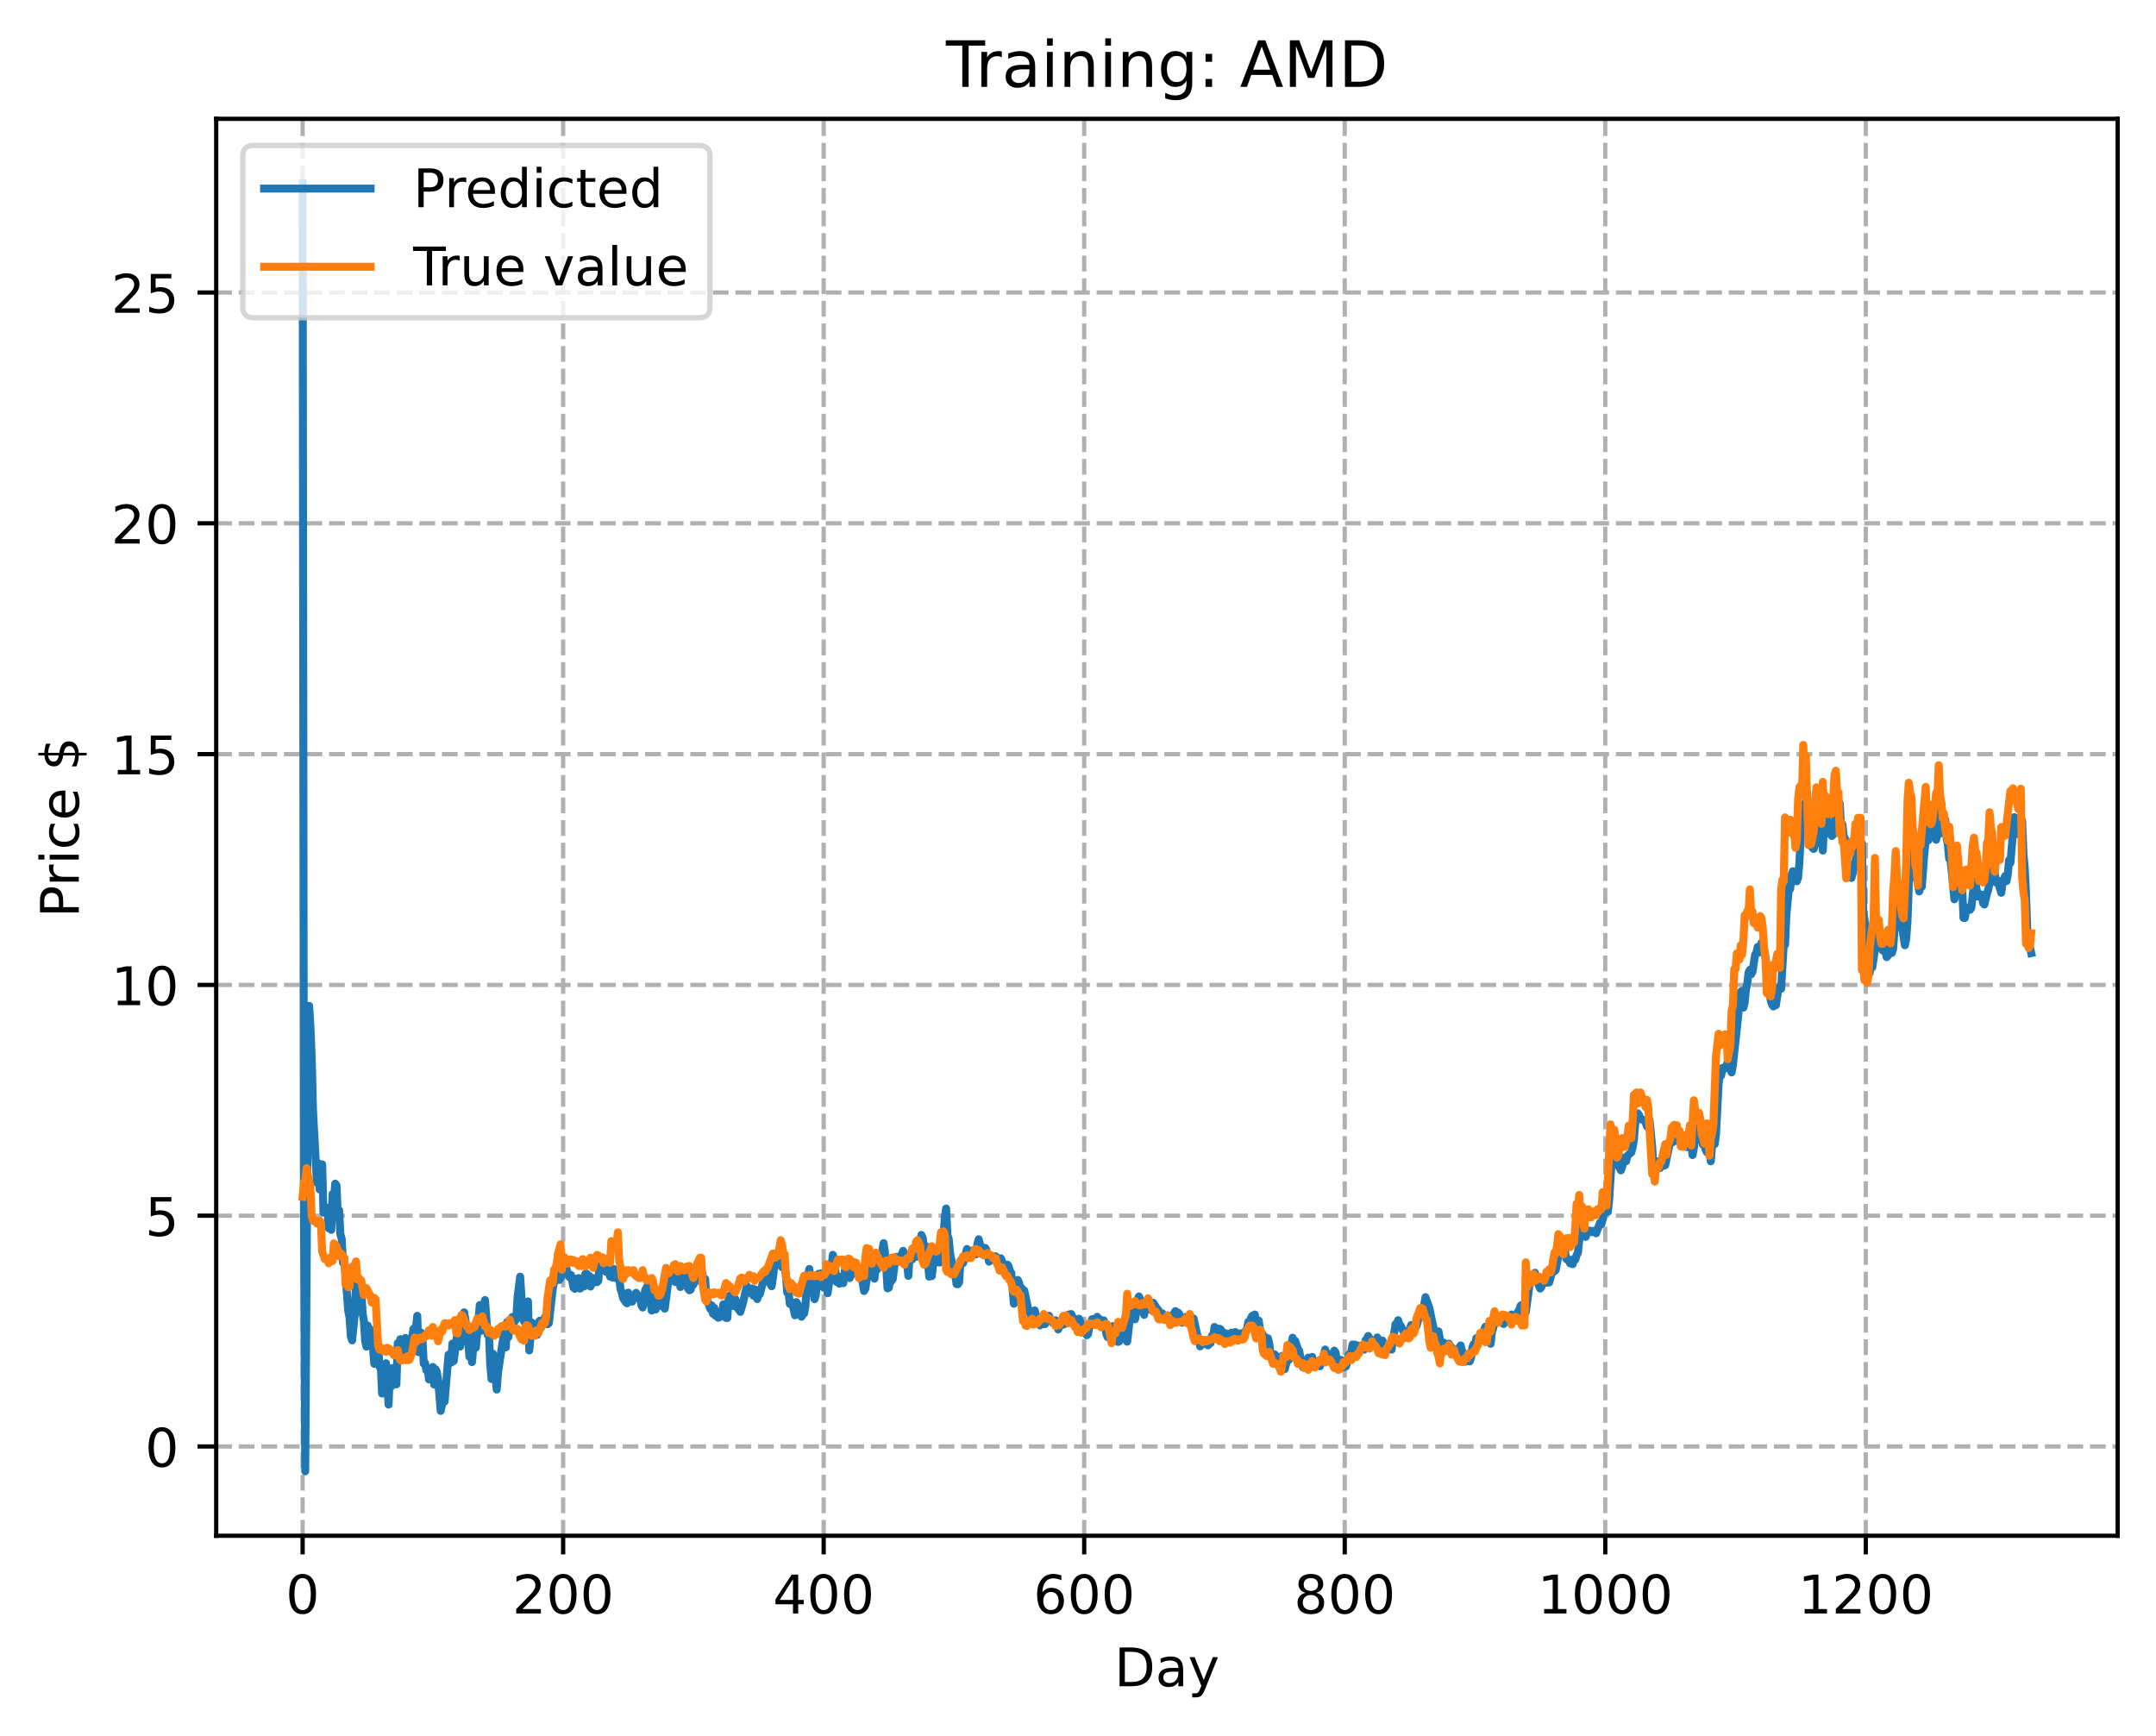 <?xml version="1.0" encoding="utf-8" standalone="no"?>
<!DOCTYPE svg PUBLIC "-//W3C//DTD SVG 1.1//EN"
  "http://www.w3.org/Graphics/SVG/1.1/DTD/svg11.dtd">
<!-- Created with matplotlib (https://matplotlib.org/) -->
<svg height="325.986pt" version="1.1" viewBox="0 0 404.923 325.986" width="404.923pt" xmlns="http://www.w3.org/2000/svg" xmlns:xlink="http://www.w3.org/1999/xlink">
 <defs>
  <style type="text/css">
*{stroke-linecap:butt;stroke-linejoin:round;}
  </style>
 </defs>
 <g id="figure_1">
  <g id="patch_1">
   <path d="M 0 325.986 
L 404.923 325.986 
L 404.923 0 
L 0 0 
z
" style="fill:#ffffff;"/>
  </g>
  <g id="axes_1">
   <g id="patch_2">
    <path d="M 40.603 288.43 
L 397.723 288.43 
L 397.723 22.318 
L 40.603 22.318 
z
" style="fill:#ffffff;"/>
   </g>
   <g id="matplotlib.axis_1">
    <g id="xtick_1">
     <g id="line2d_1">
      <path clip-path="url(#p9ee5308b16)" d="M 56.836 288.43 
L 56.836 22.318 
" style="fill:none;stroke:#b0b0b0;stroke-dasharray:2.96,1.28;stroke-dashoffset:0;stroke-width:0.8;"/>
     </g>
     <g id="line2d_2">
      <defs>
       <path d="M 0 0 
L 0 3.5 
" id="mcc24eda674" style="stroke:#000000;stroke-width:0.8;"/>
      </defs>
      <g>
       <use style="stroke:#000000;stroke-width:0.8;" x="56.836" xlink:href="#mcc24eda674" y="288.43"/>
      </g>
     </g>
     <g id="text_1">
      <!-- 0 -->
      <defs>
       <path d="M 31.781 66.406 
Q 24.172 66.406 20.328 58.906 
Q 16.5 51.422 16.5 36.375 
Q 16.5 21.391 20.328 13.891 
Q 24.172 6.391 31.781 6.391 
Q 39.453 6.391 43.281 13.891 
Q 47.125 21.391 47.125 36.375 
Q 47.125 51.422 43.281 58.906 
Q 39.453 66.406 31.781 66.406 
z
M 31.781 74.219 
Q 44.047 74.219 50.516 64.516 
Q 56.984 54.828 56.984 36.375 
Q 56.984 17.969 50.516 8.266 
Q 44.047 -1.422 31.781 -1.422 
Q 19.531 -1.422 13.062 8.266 
Q 6.594 17.969 6.594 36.375 
Q 6.594 54.828 13.062 64.516 
Q 19.531 74.219 31.781 74.219 
z
" id="DejaVuSans-48"/>
      </defs>
      <g transform="translate(53.655 303.029)scale(0.1 -0.1)">
       <use xlink:href="#DejaVuSans-48"/>
      </g>
     </g>
    </g>
    <g id="xtick_2">
     <g id="line2d_3">
      <path clip-path="url(#p9ee5308b16)" d="M 105.766 288.43 
L 105.766 22.318 
" style="fill:none;stroke:#b0b0b0;stroke-dasharray:2.96,1.28;stroke-dashoffset:0;stroke-width:0.8;"/>
     </g>
     <g id="line2d_4">
      <g>
       <use style="stroke:#000000;stroke-width:0.8;" x="105.766" xlink:href="#mcc24eda674" y="288.43"/>
      </g>
     </g>
     <g id="text_2">
      <!-- 200 -->
      <defs>
       <path d="M 19.188 8.297 
L 53.609 8.297 
L 53.609 0 
L 7.328 0 
L 7.328 8.297 
Q 12.938 14.109 22.625 23.891 
Q 32.328 33.688 34.812 36.531 
Q 39.547 41.844 41.422 45.531 
Q 43.312 49.219 43.312 52.781 
Q 43.312 58.594 39.234 62.25 
Q 35.156 65.922 28.609 65.922 
Q 23.969 65.922 18.812 64.312 
Q 13.672 62.703 7.812 59.422 
L 7.812 69.391 
Q 13.766 71.781 18.938 73 
Q 24.125 74.219 28.422 74.219 
Q 39.75 74.219 46.484 68.547 
Q 53.219 62.891 53.219 53.422 
Q 53.219 48.922 51.531 44.891 
Q 49.859 40.875 45.406 35.406 
Q 44.188 33.984 37.641 27.219 
Q 31.109 20.453 19.188 8.297 
z
" id="DejaVuSans-50"/>
      </defs>
      <g transform="translate(96.223 303.029)scale(0.1 -0.1)">
       <use xlink:href="#DejaVuSans-50"/>
       <use x="63.623" xlink:href="#DejaVuSans-48"/>
       <use x="127.246" xlink:href="#DejaVuSans-48"/>
      </g>
     </g>
    </g>
    <g id="xtick_3">
     <g id="line2d_5">
      <path clip-path="url(#p9ee5308b16)" d="M 154.697 288.43 
L 154.697 22.318 
" style="fill:none;stroke:#b0b0b0;stroke-dasharray:2.96,1.28;stroke-dashoffset:0;stroke-width:0.8;"/>
     </g>
     <g id="line2d_6">
      <g>
       <use style="stroke:#000000;stroke-width:0.8;" x="154.697" xlink:href="#mcc24eda674" y="288.43"/>
      </g>
     </g>
     <g id="text_3">
      <!-- 400 -->
      <defs>
       <path d="M 37.797 64.312 
L 12.891 25.391 
L 37.797 25.391 
z
M 35.203 72.906 
L 47.609 72.906 
L 47.609 25.391 
L 58.016 25.391 
L 58.016 17.188 
L 47.609 17.188 
L 47.609 0 
L 37.797 0 
L 37.797 17.188 
L 4.891 17.188 
L 4.891 26.703 
z
" id="DejaVuSans-52"/>
      </defs>
      <g transform="translate(145.153 303.029)scale(0.1 -0.1)">
       <use xlink:href="#DejaVuSans-52"/>
       <use x="63.623" xlink:href="#DejaVuSans-48"/>
       <use x="127.246" xlink:href="#DejaVuSans-48"/>
      </g>
     </g>
    </g>
    <g id="xtick_4">
     <g id="line2d_7">
      <path clip-path="url(#p9ee5308b16)" d="M 203.628 288.43 
L 203.628 22.318 
" style="fill:none;stroke:#b0b0b0;stroke-dasharray:2.96,1.28;stroke-dashoffset:0;stroke-width:0.8;"/>
     </g>
     <g id="line2d_8">
      <g>
       <use style="stroke:#000000;stroke-width:0.8;" x="203.628" xlink:href="#mcc24eda674" y="288.43"/>
      </g>
     </g>
     <g id="text_4">
      <!-- 600 -->
      <defs>
       <path d="M 33.016 40.375 
Q 26.375 40.375 22.484 35.828 
Q 18.609 31.297 18.609 23.391 
Q 18.609 15.531 22.484 10.953 
Q 26.375 6.391 33.016 6.391 
Q 39.656 6.391 43.531 10.953 
Q 47.406 15.531 47.406 23.391 
Q 47.406 31.297 43.531 35.828 
Q 39.656 40.375 33.016 40.375 
z
M 52.594 71.297 
L 52.594 62.312 
Q 48.875 64.062 45.094 64.984 
Q 41.312 65.922 37.594 65.922 
Q 27.828 65.922 22.672 59.328 
Q 17.531 52.734 16.797 39.406 
Q 19.672 43.656 24.016 45.922 
Q 28.375 48.188 33.594 48.188 
Q 44.578 48.188 50.953 41.516 
Q 57.328 34.859 57.328 23.391 
Q 57.328 12.156 50.688 5.359 
Q 44.047 -1.422 33.016 -1.422 
Q 20.359 -1.422 13.672 8.266 
Q 6.984 17.969 6.984 36.375 
Q 6.984 53.656 15.188 63.938 
Q 23.391 74.219 37.203 74.219 
Q 40.922 74.219 44.703 73.484 
Q 48.484 72.75 52.594 71.297 
z
" id="DejaVuSans-54"/>
      </defs>
      <g transform="translate(194.084 303.029)scale(0.1 -0.1)">
       <use xlink:href="#DejaVuSans-54"/>
       <use x="63.623" xlink:href="#DejaVuSans-48"/>
       <use x="127.246" xlink:href="#DejaVuSans-48"/>
      </g>
     </g>
    </g>
    <g id="xtick_5">
     <g id="line2d_9">
      <path clip-path="url(#p9ee5308b16)" d="M 252.558 288.43 
L 252.558 22.318 
" style="fill:none;stroke:#b0b0b0;stroke-dasharray:2.96,1.28;stroke-dashoffset:0;stroke-width:0.8;"/>
     </g>
     <g id="line2d_10">
      <g>
       <use style="stroke:#000000;stroke-width:0.8;" x="252.558" xlink:href="#mcc24eda674" y="288.43"/>
      </g>
     </g>
     <g id="text_5">
      <!-- 800 -->
      <defs>
       <path d="M 31.781 34.625 
Q 24.75 34.625 20.719 30.859 
Q 16.703 27.094 16.703 20.516 
Q 16.703 13.922 20.719 10.156 
Q 24.75 6.391 31.781 6.391 
Q 38.812 6.391 42.859 10.172 
Q 46.922 13.969 46.922 20.516 
Q 46.922 27.094 42.891 30.859 
Q 38.875 34.625 31.781 34.625 
z
M 21.922 38.812 
Q 15.578 40.375 12.031 44.719 
Q 8.5 49.078 8.5 55.328 
Q 8.5 64.062 14.719 69.141 
Q 20.953 74.219 31.781 74.219 
Q 42.672 74.219 48.875 69.141 
Q 55.078 64.062 55.078 55.328 
Q 55.078 49.078 51.531 44.719 
Q 48 40.375 41.703 38.812 
Q 48.828 37.156 52.797 32.312 
Q 56.781 27.484 56.781 20.516 
Q 56.781 9.906 50.312 4.234 
Q 43.844 -1.422 31.781 -1.422 
Q 19.734 -1.422 13.25 4.234 
Q 6.781 9.906 6.781 20.516 
Q 6.781 27.484 10.781 32.312 
Q 14.797 37.156 21.922 38.812 
z
M 18.312 54.391 
Q 18.312 48.734 21.844 45.562 
Q 25.391 42.391 31.781 42.391 
Q 38.141 42.391 41.719 45.562 
Q 45.312 48.734 45.312 54.391 
Q 45.312 60.062 41.719 63.234 
Q 38.141 66.406 31.781 66.406 
Q 25.391 66.406 21.844 63.234 
Q 18.312 60.062 18.312 54.391 
z
" id="DejaVuSans-56"/>
      </defs>
      <g transform="translate(243.015 303.029)scale(0.1 -0.1)">
       <use xlink:href="#DejaVuSans-56"/>
       <use x="63.623" xlink:href="#DejaVuSans-48"/>
       <use x="127.246" xlink:href="#DejaVuSans-48"/>
      </g>
     </g>
    </g>
    <g id="xtick_6">
     <g id="line2d_11">
      <path clip-path="url(#p9ee5308b16)" d="M 301.489 288.43 
L 301.489 22.318 
" style="fill:none;stroke:#b0b0b0;stroke-dasharray:2.96,1.28;stroke-dashoffset:0;stroke-width:0.8;"/>
     </g>
     <g id="line2d_12">
      <g>
       <use style="stroke:#000000;stroke-width:0.8;" x="301.489" xlink:href="#mcc24eda674" y="288.43"/>
      </g>
     </g>
     <g id="text_6">
      <!-- 1000 -->
      <defs>
       <path d="M 12.406 8.297 
L 28.516 8.297 
L 28.516 63.922 
L 10.984 60.406 
L 10.984 69.391 
L 28.422 72.906 
L 38.281 72.906 
L 38.281 8.297 
L 54.391 8.297 
L 54.391 0 
L 12.406 0 
z
" id="DejaVuSans-49"/>
      </defs>
      <g transform="translate(288.764 303.029)scale(0.1 -0.1)">
       <use xlink:href="#DejaVuSans-49"/>
       <use x="63.623" xlink:href="#DejaVuSans-48"/>
       <use x="127.246" xlink:href="#DejaVuSans-48"/>
       <use x="190.869" xlink:href="#DejaVuSans-48"/>
      </g>
     </g>
    </g>
    <g id="xtick_7">
     <g id="line2d_13">
      <path clip-path="url(#p9ee5308b16)" d="M 350.419 288.43 
L 350.419 22.318 
" style="fill:none;stroke:#b0b0b0;stroke-dasharray:2.96,1.28;stroke-dashoffset:0;stroke-width:0.8;"/>
     </g>
     <g id="line2d_14">
      <g>
       <use style="stroke:#000000;stroke-width:0.8;" x="350.419" xlink:href="#mcc24eda674" y="288.43"/>
      </g>
     </g>
     <g id="text_7">
      <!-- 1200 -->
      <g transform="translate(337.694 303.029)scale(0.1 -0.1)">
       <use xlink:href="#DejaVuSans-49"/>
       <use x="63.623" xlink:href="#DejaVuSans-50"/>
       <use x="127.246" xlink:href="#DejaVuSans-48"/>
       <use x="190.869" xlink:href="#DejaVuSans-48"/>
      </g>
     </g>
    </g>
    <g id="text_8">
     <!-- Day -->
     <defs>
      <path d="M 19.672 64.797 
L 19.672 8.109 
L 31.594 8.109 
Q 46.688 8.109 53.688 14.938 
Q 60.688 21.781 60.688 36.531 
Q 60.688 51.172 53.688 57.984 
Q 46.688 64.797 31.594 64.797 
z
M 9.812 72.906 
L 30.078 72.906 
Q 51.266 72.906 61.172 64.094 
Q 71.094 55.281 71.094 36.531 
Q 71.094 17.672 61.125 8.828 
Q 51.172 0 30.078 0 
L 9.812 0 
z
" id="DejaVuSans-68"/>
      <path d="M 34.281 27.484 
Q 23.391 27.484 19.188 25 
Q 14.984 22.516 14.984 16.5 
Q 14.984 11.719 18.141 8.906 
Q 21.297 6.109 26.703 6.109 
Q 34.188 6.109 38.703 11.406 
Q 43.219 16.703 43.219 25.484 
L 43.219 27.484 
z
M 52.203 31.203 
L 52.203 0 
L 43.219 0 
L 43.219 8.297 
Q 40.141 3.328 35.547 0.953 
Q 30.953 -1.422 24.312 -1.422 
Q 15.922 -1.422 10.953 3.297 
Q 6 8.016 6 15.922 
Q 6 25.141 12.172 29.828 
Q 18.359 34.516 30.609 34.516 
L 43.219 34.516 
L 43.219 35.406 
Q 43.219 41.609 39.141 45 
Q 35.062 48.391 27.688 48.391 
Q 23 48.391 18.547 47.266 
Q 14.109 46.141 10.016 43.891 
L 10.016 52.203 
Q 14.938 54.109 19.578 55.047 
Q 24.219 56 28.609 56 
Q 40.484 56 46.344 49.844 
Q 52.203 43.703 52.203 31.203 
z
" id="DejaVuSans-97"/>
      <path d="M 32.172 -5.078 
Q 28.375 -14.844 24.75 -17.812 
Q 21.141 -20.797 15.094 -20.797 
L 7.906 -20.797 
L 7.906 -13.281 
L 13.188 -13.281 
Q 16.891 -13.281 18.938 -11.516 
Q 21 -9.766 23.484 -3.219 
L 25.094 0.875 
L 2.984 54.688 
L 12.5 54.688 
L 29.594 11.922 
L 46.688 54.688 
L 56.203 54.688 
z
" id="DejaVuSans-121"/>
     </defs>
     <g transform="translate(209.29 316.707)scale(0.1 -0.1)">
      <use xlink:href="#DejaVuSans-68"/>
      <use x="77.002" xlink:href="#DejaVuSans-97"/>
      <use x="138.281" xlink:href="#DejaVuSans-121"/>
     </g>
    </g>
   </g>
   <g id="matplotlib.axis_2">
    <g id="ytick_1">
     <g id="line2d_15">
      <path clip-path="url(#p9ee5308b16)" d="M 40.603 271.67 
L 397.723 271.67 
" style="fill:none;stroke:#b0b0b0;stroke-dasharray:2.96,1.28;stroke-dashoffset:0;stroke-width:0.8;"/>
     </g>
     <g id="line2d_16">
      <defs>
       <path d="M 0 0 
L -3.5 0 
" id="m0f5e7274ad" style="stroke:#000000;stroke-width:0.8;"/>
      </defs>
      <g>
       <use style="stroke:#000000;stroke-width:0.8;" x="40.603" xlink:href="#m0f5e7274ad" y="271.67"/>
      </g>
     </g>
     <g id="text_9">
      <!-- 0 -->
      <g transform="translate(27.241 275.47)scale(0.1 -0.1)">
       <use xlink:href="#DejaVuSans-48"/>
      </g>
     </g>
    </g>
    <g id="ytick_2">
     <g id="line2d_17">
      <path clip-path="url(#p9ee5308b16)" d="M 40.603 228.324 
L 397.723 228.324 
" style="fill:none;stroke:#b0b0b0;stroke-dasharray:2.96,1.28;stroke-dashoffset:0;stroke-width:0.8;"/>
     </g>
     <g id="line2d_18">
      <g>
       <use style="stroke:#000000;stroke-width:0.8;" x="40.603" xlink:href="#m0f5e7274ad" y="228.324"/>
      </g>
     </g>
     <g id="text_10">
      <!-- 5 -->
      <defs>
       <path d="M 10.797 72.906 
L 49.516 72.906 
L 49.516 64.594 
L 19.828 64.594 
L 19.828 46.734 
Q 21.969 47.469 24.109 47.828 
Q 26.266 48.188 28.422 48.188 
Q 40.625 48.188 47.75 41.5 
Q 54.891 34.812 54.891 23.391 
Q 54.891 11.625 47.562 5.094 
Q 40.234 -1.422 26.906 -1.422 
Q 22.312 -1.422 17.547 -0.641 
Q 12.797 0.141 7.719 1.703 
L 7.719 11.625 
Q 12.109 9.234 16.797 8.062 
Q 21.484 6.891 26.703 6.891 
Q 35.156 6.891 40.078 11.328 
Q 45.016 15.766 45.016 23.391 
Q 45.016 31 40.078 35.438 
Q 35.156 39.891 26.703 39.891 
Q 22.75 39.891 18.812 39.016 
Q 14.891 38.141 10.797 36.281 
z
" id="DejaVuSans-53"/>
      </defs>
      <g transform="translate(27.241 232.124)scale(0.1 -0.1)">
       <use xlink:href="#DejaVuSans-53"/>
      </g>
     </g>
    </g>
    <g id="ytick_3">
     <g id="line2d_19">
      <path clip-path="url(#p9ee5308b16)" d="M 40.603 184.978 
L 397.723 184.978 
" style="fill:none;stroke:#b0b0b0;stroke-dasharray:2.96,1.28;stroke-dashoffset:0;stroke-width:0.8;"/>
     </g>
     <g id="line2d_20">
      <g>
       <use style="stroke:#000000;stroke-width:0.8;" x="40.603" xlink:href="#m0f5e7274ad" y="184.978"/>
      </g>
     </g>
     <g id="text_11">
      <!-- 10 -->
      <g transform="translate(20.878 188.778)scale(0.1 -0.1)">
       <use xlink:href="#DejaVuSans-49"/>
       <use x="63.623" xlink:href="#DejaVuSans-48"/>
      </g>
     </g>
    </g>
    <g id="ytick_4">
     <g id="line2d_21">
      <path clip-path="url(#p9ee5308b16)" d="M 40.603 141.633 
L 397.723 141.633 
" style="fill:none;stroke:#b0b0b0;stroke-dasharray:2.96,1.28;stroke-dashoffset:0;stroke-width:0.8;"/>
     </g>
     <g id="line2d_22">
      <g>
       <use style="stroke:#000000;stroke-width:0.8;" x="40.603" xlink:href="#m0f5e7274ad" y="141.633"/>
      </g>
     </g>
     <g id="text_12">
      <!-- 15 -->
      <g transform="translate(20.878 145.432)scale(0.1 -0.1)">
       <use xlink:href="#DejaVuSans-49"/>
       <use x="63.623" xlink:href="#DejaVuSans-53"/>
      </g>
     </g>
    </g>
    <g id="ytick_5">
     <g id="line2d_23">
      <path clip-path="url(#p9ee5308b16)" d="M 40.603 98.287 
L 397.723 98.287 
" style="fill:none;stroke:#b0b0b0;stroke-dasharray:2.96,1.28;stroke-dashoffset:0;stroke-width:0.8;"/>
     </g>
     <g id="line2d_24">
      <g>
       <use style="stroke:#000000;stroke-width:0.8;" x="40.603" xlink:href="#m0f5e7274ad" y="98.287"/>
      </g>
     </g>
     <g id="text_13">
      <!-- 20 -->
      <g transform="translate(20.878 102.086)scale(0.1 -0.1)">
       <use xlink:href="#DejaVuSans-50"/>
       <use x="63.623" xlink:href="#DejaVuSans-48"/>
      </g>
     </g>
    </g>
    <g id="ytick_6">
     <g id="line2d_25">
      <path clip-path="url(#p9ee5308b16)" d="M 40.603 54.941 
L 397.723 54.941 
" style="fill:none;stroke:#b0b0b0;stroke-dasharray:2.96,1.28;stroke-dashoffset:0;stroke-width:0.8;"/>
     </g>
     <g id="line2d_26">
      <g>
       <use style="stroke:#000000;stroke-width:0.8;" x="40.603" xlink:href="#m0f5e7274ad" y="54.941"/>
      </g>
     </g>
     <g id="text_14">
      <!-- 25 -->
      <g transform="translate(20.878 58.74)scale(0.1 -0.1)">
       <use xlink:href="#DejaVuSans-50"/>
       <use x="63.623" xlink:href="#DejaVuSans-53"/>
      </g>
     </g>
    </g>
    <g id="text_15">
     <!-- Price $ -->
     <defs>
      <path d="M 19.672 64.797 
L 19.672 37.406 
L 32.078 37.406 
Q 38.969 37.406 42.719 40.969 
Q 46.484 44.531 46.484 51.125 
Q 46.484 57.672 42.719 61.234 
Q 38.969 64.797 32.078 64.797 
z
M 9.812 72.906 
L 32.078 72.906 
Q 44.344 72.906 50.609 67.359 
Q 56.891 61.812 56.891 51.125 
Q 56.891 40.328 50.609 34.812 
Q 44.344 29.297 32.078 29.297 
L 19.672 29.297 
L 19.672 0 
L 9.812 0 
z
" id="DejaVuSans-80"/>
      <path d="M 41.109 46.297 
Q 39.594 47.172 37.812 47.578 
Q 36.031 48 33.891 48 
Q 26.266 48 22.188 43.047 
Q 18.109 38.094 18.109 28.812 
L 18.109 0 
L 9.078 0 
L 9.078 54.688 
L 18.109 54.688 
L 18.109 46.188 
Q 20.953 51.172 25.484 53.578 
Q 30.031 56 36.531 56 
Q 37.453 56 38.578 55.875 
Q 39.703 55.766 41.062 55.516 
z
" id="DejaVuSans-114"/>
      <path d="M 9.422 54.688 
L 18.406 54.688 
L 18.406 0 
L 9.422 0 
z
M 9.422 75.984 
L 18.406 75.984 
L 18.406 64.594 
L 9.422 64.594 
z
" id="DejaVuSans-105"/>
      <path d="M 48.781 52.594 
L 48.781 44.188 
Q 44.969 46.297 41.141 47.344 
Q 37.312 48.391 33.406 48.391 
Q 24.656 48.391 19.812 42.844 
Q 14.984 37.312 14.984 27.297 
Q 14.984 17.281 19.812 11.734 
Q 24.656 6.203 33.406 6.203 
Q 37.312 6.203 41.141 7.25 
Q 44.969 8.297 48.781 10.406 
L 48.781 2.094 
Q 45.016 0.344 40.984 -0.531 
Q 36.969 -1.422 32.422 -1.422 
Q 20.062 -1.422 12.781 6.344 
Q 5.516 14.109 5.516 27.297 
Q 5.516 40.672 12.859 48.328 
Q 20.219 56 33.016 56 
Q 37.156 56 41.109 55.141 
Q 45.062 54.297 48.781 52.594 
z
" id="DejaVuSans-99"/>
      <path d="M 56.203 29.594 
L 56.203 25.203 
L 14.891 25.203 
Q 15.484 15.922 20.484 11.062 
Q 25.484 6.203 34.422 6.203 
Q 39.594 6.203 44.453 7.469 
Q 49.312 8.734 54.109 11.281 
L 54.109 2.781 
Q 49.266 0.734 44.188 -0.344 
Q 39.109 -1.422 33.891 -1.422 
Q 20.797 -1.422 13.156 6.188 
Q 5.516 13.812 5.516 26.812 
Q 5.516 40.234 12.766 48.109 
Q 20.016 56 32.328 56 
Q 43.359 56 49.781 48.891 
Q 56.203 41.797 56.203 29.594 
z
M 47.219 32.234 
Q 47.125 39.594 43.094 43.984 
Q 39.062 48.391 32.422 48.391 
Q 24.906 48.391 20.391 44.141 
Q 15.875 39.891 15.188 32.172 
z
" id="DejaVuSans-101"/>
      <path id="DejaVuSans-32"/>
      <path d="M 33.797 -14.703 
L 28.906 -14.703 
L 28.859 0 
Q 23.734 0.094 18.609 1.188 
Q 13.484 2.297 8.297 4.5 
L 8.297 13.281 
Q 13.281 10.156 18.375 8.562 
Q 23.484 6.984 28.906 6.938 
L 28.906 29.203 
Q 18.109 30.953 13.203 35.156 
Q 8.297 39.359 8.297 46.688 
Q 8.297 54.641 13.625 59.219 
Q 18.953 63.812 28.906 64.5 
L 28.906 75.984 
L 33.797 75.984 
L 33.797 64.656 
Q 38.328 64.453 42.578 63.688 
Q 46.828 62.938 50.875 61.625 
L 50.875 53.078 
Q 46.828 55.125 42.547 56.25 
Q 38.281 57.375 33.797 57.562 
L 33.797 36.719 
Q 44.875 35.016 50.094 30.609 
Q 55.328 26.219 55.328 18.609 
Q 55.328 10.359 49.781 5.594 
Q 44.234 0.828 33.797 0.094 
z
M 28.906 37.594 
L 28.906 57.625 
Q 23.25 56.984 20.266 54.391 
Q 17.281 51.812 17.281 47.516 
Q 17.281 43.312 20.031 40.969 
Q 22.797 38.625 28.906 37.594 
z
M 33.797 28.219 
L 33.797 7.078 
Q 39.984 7.906 43.141 10.594 
Q 46.297 13.281 46.297 17.672 
Q 46.297 21.969 43.281 24.5 
Q 40.281 27.047 33.797 28.219 
z
" id="DejaVuSans-36"/>
     </defs>
     <g transform="translate(14.798 172.342)rotate(-90)scale(0.1 -0.1)">
      <use xlink:href="#DejaVuSans-80"/>
      <use x="58.553" xlink:href="#DejaVuSans-114"/>
      <use x="99.666" xlink:href="#DejaVuSans-105"/>
      <use x="127.449" xlink:href="#DejaVuSans-99"/>
      <use x="182.43" xlink:href="#DejaVuSans-101"/>
      <use x="243.953" xlink:href="#DejaVuSans-32"/>
      <use x="275.74" xlink:href="#DejaVuSans-36"/>
     </g>
    </g>
   </g>
   <g id="line2d_27">
    <path clip-path="url(#p9ee5308b16)" d="M 56.836 34.414 
L 57.081 225.461 
L 57.325 276.334 
L 57.814 205.41 
L 58.059 188.919 
L 58.304 192.903 
L 58.548 198.785 
L 58.793 208.718 
L 59.527 222.128 
L 59.772 218.483 
L 60.016 223.385 
L 60.261 219.467 
L 60.506 218.683 
L 60.75 227.735 
L 60.995 227.65 
L 61.484 226.831 
L 61.729 230.688 
L 61.974 229.089 
L 62.218 230.983 
L 62.463 224.249 
L 62.708 225.749 
L 62.952 222.308 
L 63.197 222.626 
L 63.441 228.137 
L 63.686 227.295 
L 63.931 231.804 
L 64.175 232.663 
L 64.42 237.169 
L 64.665 236.37 
L 65.399 246.155 
L 65.643 247.444 
L 65.888 250.952 
L 66.133 251.745 
L 66.622 246.927 
L 66.867 240.805 
L 67.111 245.228 
L 67.356 244.691 
L 67.601 246.399 
L 67.845 241.776 
L 68.09 246.605 
L 68.335 248.031 
L 68.579 251.842 
L 68.824 252.916 
L 69.069 248.956 
L 69.313 249.742 
L 69.558 249.699 
L 69.802 250.798 
L 70.047 252.967 
L 70.292 256.135 
L 70.536 254.737 
L 70.781 254.836 
L 71.026 252.636 
L 71.27 256.69 
L 71.515 256.504 
L 71.76 261.723 
L 72.004 260.04 
L 72.249 260.008 
L 72.494 256.04 
L 72.983 263.801 
L 73.228 257.002 
L 73.472 260.413 
L 73.717 256.953 
L 73.962 259.223 
L 74.206 259.309 
L 74.451 260.001 
L 74.696 252.267 
L 74.94 255.529 
L 75.185 251.505 
L 75.429 252.6 
L 75.674 253.08 
L 75.919 254.705 
L 76.163 251.276 
L 76.653 255.059 
L 76.897 251.669 
L 77.142 253.942 
L 77.631 249.61 
L 77.876 249.382 
L 78.121 249.355 
L 78.365 247.125 
L 78.61 253.951 
L 78.855 250.162 
L 79.099 250.295 
L 79.344 251.576 
L 79.589 256.105 
L 79.833 255.991 
L 80.078 257.37 
L 80.323 257.048 
L 80.567 259.076 
L 80.812 257.714 
L 81.056 257.597 
L 81.301 256.734 
L 81.546 260.035 
L 81.79 257.156 
L 82.035 257.619 
L 82.28 259.136 
L 82.769 264.986 
L 83.014 263.859 
L 83.258 261.383 
L 83.503 263.232 
L 84.237 254.436 
L 84.482 254.486 
L 84.726 255.918 
L 84.971 252.348 
L 85.216 255.618 
L 85.95 250.02 
L 86.194 250.914 
L 86.439 252.895 
L 87.173 246.466 
L 87.907 250.917 
L 88.151 254.823 
L 88.396 252.055 
L 88.641 255.823 
L 89.13 250.337 
L 89.375 253.103 
L 90.109 245.101 
L 90.353 249.953 
L 90.598 247.501 
L 90.843 247.705 
L 91.087 244.16 
L 91.577 250.703 
L 91.821 250.087 
L 92.066 256.218 
L 92.311 258.99 
L 92.555 254.242 
L 92.8 257.212 
L 93.044 258.475 
L 93.289 260.981 
L 93.534 257.798 
L 94.268 252.892 
L 94.757 249.817 
L 95.002 253.063 
L 95.246 248.285 
L 95.491 251.105 
L 95.736 248.542 
L 95.98 249.496 
L 96.225 247.352 
L 96.47 248.427 
L 96.959 247.764 
L 97.204 243.649 
L 97.693 239.78 
L 98.182 247.315 
L 98.427 248.211 
L 98.672 245.985 
L 98.916 250.475 
L 99.161 244.42 
L 99.405 253.625 
L 99.895 248.411 
L 100.139 248.857 
L 100.384 250.141 
L 100.629 248.674 
L 100.873 250.713 
L 101.118 248.467 
L 101.363 248.055 
L 101.607 249.386 
L 101.852 248.62 
L 102.097 248.295 
L 102.341 247.38 
L 102.831 248.704 
L 103.075 248.514 
L 103.809 242.122 
L 104.299 239.643 
L 104.788 240.356 
L 105.032 240.391 
L 105.277 240.07 
L 105.522 237.718 
L 105.766 238.384 
L 106.011 237.387 
L 106.256 237.791 
L 106.745 239.616 
L 106.99 239.893 
L 107.234 239.464 
L 107.724 241.844 
L 107.968 242.057 
L 108.213 240.174 
L 108.458 240.71 
L 108.702 240.043 
L 108.947 242.013 
L 109.192 241.779 
L 109.436 240.938 
L 109.681 241.621 
L 109.926 239.263 
L 110.17 239.209 
L 110.415 239.525 
L 110.66 239.61 
L 110.904 241.629 
L 111.149 241.131 
L 111.393 240.04 
L 111.638 240.615 
L 111.883 240.791 
L 112.127 240.801 
L 112.372 240.546 
L 112.617 236.841 
L 112.861 236.44 
L 113.351 238.475 
L 113.595 238.103 
L 113.84 238.871 
L 114.085 238.637 
L 114.329 238.573 
L 114.574 239.763 
L 114.819 239.179 
L 115.063 239.953 
L 115.308 238.327 
L 115.553 240.031 
L 115.797 239.149 
L 116.042 238.91 
L 116.287 239.952 
L 116.531 242.083 
L 116.776 242.739 
L 117.02 243.809 
L 117.51 244.542 
L 117.754 244.778 
L 117.999 242.773 
L 118.733 244.463 
L 118.978 243.312 
L 119.222 243.833 
L 119.467 242.81 
L 119.956 243.662 
L 120.201 243.405 
L 120.446 245.077 
L 120.69 245.569 
L 120.935 244.862 
L 121.18 242.272 
L 121.424 241.925 
L 121.669 241.355 
L 122.158 243.786 
L 122.403 246.144 
L 122.648 245.921 
L 122.892 244.989 
L 123.137 245.944 
L 123.626 242.886 
L 124.115 244.508 
L 124.36 245.348 
L 124.605 245.313 
L 124.849 245.784 
L 125.583 240.092 
L 125.828 239.011 
L 126.073 238.598 
L 126.807 240.776 
L 127.051 240.654 
L 127.296 240.66 
L 127.541 240.213 
L 127.785 241.719 
L 128.03 241.098 
L 128.275 239.084 
L 128.519 238.302 
L 128.764 239.256 
L 129.008 241.471 
L 129.253 242.066 
L 129.498 242.334 
L 129.742 242.171 
L 129.987 240.889 
L 130.232 241.262 
L 130.476 240.459 
L 130.721 240.084 
L 130.966 240.515 
L 131.21 240.188 
L 131.7 238.541 
L 131.944 239.332 
L 132.189 241.061 
L 132.434 240.211 
L 132.678 243.726 
L 133.412 245.864 
L 133.657 245.167 
L 133.902 246.735 
L 134.146 245.632 
L 134.391 247.134 
L 134.636 246.576 
L 134.88 247.485 
L 135.125 247.412 
L 135.369 246.485 
L 135.614 246.343 
L 135.859 244.956 
L 136.103 245.915 
L 136.348 247.519 
L 136.593 247.54 
L 136.837 244.07 
L 137.082 243.342 
L 137.327 243.115 
L 137.571 243.902 
L 137.816 245.307 
L 138.061 243.898 
L 138.305 244.579 
L 138.55 245.689 
L 139.039 246.383 
L 139.529 244.73 
L 140.263 241.539 
L 140.507 242.526 
L 140.996 242.881 
L 141.241 241.987 
L 141.486 243.339 
L 141.73 242.144 
L 141.975 242.277 
L 142.22 243.982 
L 142.464 243.074 
L 142.709 243.055 
L 143.198 241.167 
L 143.443 240.858 
L 143.688 239.508 
L 143.932 239.019 
L 144.177 240.08 
L 144.422 239.696 
L 144.666 241.085 
L 144.911 241.573 
L 145.156 240.11 
L 145.645 235.89 
L 145.89 235.73 
L 146.379 236.509 
L 146.868 238 
L 147.113 236.894 
L 147.602 239.356 
L 147.847 242.753 
L 148.091 242.534 
L 148.336 244.893 
L 148.581 244.488 
L 148.825 244.891 
L 149.315 247.031 
L 149.559 244.543 
L 149.804 244.98 
L 150.049 246.161 
L 150.293 246.536 
L 150.538 247.3 
L 150.783 246.812 
L 151.027 246.667 
L 151.272 245.232 
L 151.517 240.988 
L 152.006 238.332 
L 152.251 241.119 
L 152.495 241.355 
L 152.74 242.353 
L 152.984 244.009 
L 153.229 243.142 
L 153.474 240.307 
L 153.718 239.242 
L 153.963 239.343 
L 154.208 239.164 
L 154.697 241.839 
L 155.186 241.123 
L 155.431 242.888 
L 155.676 241.194 
L 155.92 240.413 
L 156.41 235.675 
L 156.654 236.587 
L 157.144 240.784 
L 157.388 240.552 
L 157.633 241.098 
L 157.878 239.813 
L 158.367 241.002 
L 158.856 237.382 
L 159.345 239.843 
L 159.59 240.028 
L 159.835 239.514 
L 160.079 238.128 
L 160.324 237.863 
L 160.813 239.045 
L 161.058 238.617 
L 161.303 238.88 
L 161.547 238.136 
L 162.281 242.477 
L 162.526 242.022 
L 163.015 238.619 
L 163.26 236.993 
L 163.505 236.946 
L 163.749 237.054 
L 164.239 240.151 
L 164.483 237.146 
L 164.728 238.45 
L 164.972 237.563 
L 165.217 237.827 
L 165.951 233.482 
L 166.196 235.219 
L 166.44 237.771 
L 166.685 241.966 
L 166.93 241.853 
L 167.174 240.575 
L 167.419 240.587 
L 167.664 240.242 
L 168.153 236.428 
L 168.398 236.048 
L 168.642 236.632 
L 168.887 236.742 
L 169.621 234.923 
L 169.866 235.761 
L 170.11 235.932 
L 170.355 237.229 
L 170.6 239.626 
L 170.844 235.894 
L 171.089 235.825 
L 171.333 236.537 
L 171.578 235.882 
L 171.823 235.884 
L 172.067 236.056 
L 172.312 234.241 
L 172.557 234.617 
L 172.801 234.145 
L 173.046 231.943 
L 173.291 232.499 
L 173.535 234.287 
L 173.78 233.964 
L 174.025 234.181 
L 174.514 239.771 
L 174.759 239.428 
L 175.003 239.667 
L 175.493 235.222 
L 175.737 236.945 
L 175.982 237.098 
L 176.227 236.462 
L 176.471 237.128 
L 176.716 235.109 
L 176.96 234.184 
L 177.205 232.211 
L 177.45 228.658 
L 177.694 226.98 
L 177.939 231.966 
L 178.184 232.661 
L 178.428 235.375 
L 178.918 237.778 
L 179.162 239.337 
L 179.407 239.42 
L 179.652 241.174 
L 179.896 241.198 
L 180.141 240.835 
L 180.386 236.807 
L 180.63 236.727 
L 180.875 237.236 
L 181.609 234.581 
L 181.854 235.354 
L 182.098 235.131 
L 182.343 235.092 
L 182.588 234.872 
L 182.832 235.231 
L 183.077 234.771 
L 183.321 235.571 
L 183.566 233.64 
L 183.811 232.745 
L 184.055 233.73 
L 184.3 234.244 
L 184.545 235.608 
L 184.789 234.486 
L 185.034 234.374 
L 185.279 234.821 
L 185.768 236.956 
L 186.013 235.955 
L 186.257 236.268 
L 186.502 235.915 
L 186.747 236.663 
L 186.991 235.946 
L 187.236 236.374 
L 187.481 237.497 
L 187.725 238.043 
L 187.97 236.324 
L 188.215 236.863 
L 188.459 238.627 
L 188.704 239.223 
L 189.193 237.524 
L 189.438 237.827 
L 189.682 238.736 
L 189.927 239.055 
L 190.416 244.86 
L 190.661 243.492 
L 190.906 241.24 
L 191.15 240.391 
L 191.395 240.927 
L 191.64 242.037 
L 191.884 241.93 
L 192.129 242.497 
L 192.374 242.388 
L 193.108 245.89 
L 193.352 246.322 
L 193.597 247.035 
L 193.842 246.54 
L 194.086 246.697 
L 194.331 246.112 
L 194.82 247.888 
L 195.309 248.923 
L 195.554 248.738 
L 195.799 248.232 
L 196.043 248.702 
L 196.288 248.674 
L 196.777 247.253 
L 197.022 247.112 
L 197.267 247.837 
L 197.511 247.991 
L 197.756 248.484 
L 198.001 248.122 
L 198.245 247.967 
L 198.735 249.688 
L 199.224 248.585 
L 199.469 248.869 
L 199.713 248.539 
L 199.958 248.662 
L 200.203 248.559 
L 200.447 247.371 
L 200.692 246.901 
L 201.181 246.794 
L 201.67 247.778 
L 202.16 247.888 
L 202.404 248.429 
L 202.649 247.674 
L 202.894 248.202 
L 203.138 250.258 
L 203.628 249.154 
L 203.872 249.633 
L 204.117 250.773 
L 204.362 250.528 
L 204.606 249.074 
L 204.851 248.598 
L 205.096 247.785 
L 205.34 247.717 
L 205.585 248.107 
L 206.074 247.318 
L 206.319 248.166 
L 206.563 247.765 
L 207.053 248.362 
L 207.297 247.982 
L 207.542 248.728 
L 207.787 250.565 
L 208.031 251.136 
L 208.276 250.178 
L 209.01 249.064 
L 209.499 251.182 
L 209.744 251.041 
L 209.989 252.03 
L 210.233 251.912 
L 210.967 249.584 
L 211.212 249.807 
L 211.457 251.248 
L 211.701 251.984 
L 212.191 247.718 
L 212.68 244.931 
L 212.924 245.682 
L 213.169 247.781 
L 213.414 246.404 
L 213.658 244.06 
L 213.903 243.495 
L 214.148 244.037 
L 214.637 246.105 
L 214.882 246.947 
L 215.126 245.251 
L 215.371 244.618 
L 215.616 244.865 
L 216.105 246.008 
L 216.35 245.55 
L 216.594 244.679 
L 217.328 245.816 
L 217.573 246.061 
L 217.818 247.236 
L 218.062 247.608 
L 218.307 246.671 
L 218.796 247.715 
L 219.041 247.635 
L 219.285 247.039 
L 219.53 247.125 
L 219.775 247.972 
L 220.019 248.064 
L 220.509 246.62 
L 220.753 246.25 
L 220.998 246.648 
L 221.243 246.514 
L 221.487 246.785 
L 221.732 248.036 
L 221.977 248.412 
L 222.221 248.267 
L 222.711 247.36 
L 222.955 247.482 
L 223.2 248.183 
L 223.445 248.319 
L 223.689 247.351 
L 223.934 248.862 
L 224.179 247.644 
L 224.912 250.99 
L 225.157 251.356 
L 225.402 252.869 
L 225.646 251.86 
L 225.891 252.435 
L 226.136 251.705 
L 226.625 252.488 
L 226.87 252.674 
L 227.114 252.315 
L 227.359 252.265 
L 227.604 250.885 
L 227.848 251.277 
L 228.093 249.223 
L 228.338 249.96 
L 228.582 249.506 
L 228.827 249.745 
L 229.072 249.566 
L 229.316 249.756 
L 229.561 250.71 
L 230.05 250.36 
L 230.295 250.487 
L 230.539 252.06 
L 231.273 250.292 
L 231.518 251.502 
L 231.763 250.993 
L 232.007 250.177 
L 232.252 251.428 
L 232.497 251.101 
L 232.741 250.969 
L 232.986 250.403 
L 233.231 251.516 
L 233.475 251.456 
L 233.72 250.948 
L 233.965 249.901 
L 234.209 249.652 
L 234.454 248.253 
L 234.699 248.401 
L 234.943 247.555 
L 235.188 247.151 
L 235.677 246.882 
L 235.922 250.223 
L 236.167 248.478 
L 236.411 248.022 
L 236.656 249.889 
L 236.9 250.587 
L 237.145 250.569 
L 237.39 251.43 
L 237.634 251.124 
L 237.879 251.461 
L 238.124 251.338 
L 238.368 252.173 
L 238.613 254.446 
L 238.858 255.089 
L 239.347 254.354 
L 239.592 254.581 
L 239.836 255.328 
L 240.081 255.71 
L 240.326 255.36 
L 240.57 255.361 
L 240.815 254.657 
L 241.304 257.133 
L 241.794 255.201 
L 242.038 255.43 
L 242.772 251.244 
L 243.017 251.758 
L 243.261 251.85 
L 243.751 253.367 
L 243.995 253.662 
L 244.24 254.97 
L 244.485 255.622 
L 244.729 256.815 
L 244.974 256.766 
L 245.219 256.578 
L 245.463 256.172 
L 245.708 254.986 
L 245.953 255.211 
L 246.442 254.848 
L 246.687 256.586 
L 246.931 256.187 
L 247.421 255.696 
L 247.665 256.485 
L 247.91 256.596 
L 248.155 255.319 
L 248.399 255.433 
L 248.888 253.458 
L 249.378 255.027 
L 249.622 255.176 
L 249.867 254.938 
L 250.112 255.341 
L 250.356 254.183 
L 250.601 253.669 
L 250.846 254.048 
L 251.09 255.973 
L 251.824 255.395 
L 252.069 256.856 
L 252.803 256.619 
L 253.048 255.752 
L 253.292 254.427 
L 253.537 254.742 
L 253.782 253.883 
L 254.026 252.519 
L 254.515 252.545 
L 254.76 252.777 
L 255.005 252.703 
L 255.249 252.766 
L 255.494 253.622 
L 255.739 253.468 
L 255.983 253.088 
L 256.228 253.471 
L 256.473 251.702 
L 256.717 251.465 
L 256.962 250.916 
L 257.696 252.169 
L 257.941 252.173 
L 258.185 252.632 
L 258.675 251.182 
L 259.164 252.051 
L 259.409 252.187 
L 259.653 251.779 
L 259.898 252.68 
L 260.143 253.053 
L 260.387 252.828 
L 260.632 253.015 
L 260.876 252.785 
L 261.121 253.429 
L 261.366 253.473 
L 261.61 251.351 
L 261.855 250.325 
L 262.1 248.69 
L 262.344 248.69 
L 262.589 247.947 
L 262.834 248.887 
L 263.078 249.017 
L 263.568 250.027 
L 263.812 250.493 
L 264.057 250.184 
L 264.302 250.968 
L 265.036 248.856 
L 265.28 249.072 
L 265.525 249.906 
L 265.77 249.18 
L 266.014 249.08 
L 266.259 248.284 
L 266.748 246.067 
L 267.237 246.432 
L 267.727 243.625 
L 268.461 245.713 
L 269.195 249.28 
L 269.439 251.075 
L 269.684 251.784 
L 269.929 251.222 
L 270.173 250.049 
L 270.663 252.831 
L 271.152 252.166 
L 271.397 252.958 
L 271.641 253.037 
L 271.886 253.685 
L 272.131 252.366 
L 272.375 252.936 
L 272.62 253.041 
L 272.864 253.473 
L 273.109 253.672 
L 273.354 254.404 
L 273.598 254.291 
L 273.843 253.475 
L 274.332 252.694 
L 274.577 253.71 
L 274.822 254.134 
L 275.066 255.202 
L 275.311 255.721 
L 275.556 254.339 
L 275.8 254.364 
L 276.045 255.677 
L 276.29 255.019 
L 276.534 253.071 
L 276.779 252.443 
L 277.024 252.818 
L 277.268 251.324 
L 277.513 252.179 
L 278.247 251.491 
L 278.736 249.756 
L 278.981 249.175 
L 279.47 251.074 
L 279.715 251.193 
L 279.959 252.382 
L 280.204 250.171 
L 280.449 249.429 
L 280.938 247.333 
L 281.183 248.063 
L 281.672 247.322 
L 281.917 247.835 
L 282.161 247.825 
L 282.406 248.66 
L 283.14 247.402 
L 283.385 247.802 
L 283.874 246.878 
L 284.118 247.053 
L 284.363 247.626 
L 284.608 247.027 
L 284.852 247.56 
L 285.097 246.323 
L 285.342 246.022 
L 285.586 245.242 
L 285.831 245.075 
L 286.076 245.478 
L 286.32 246.126 
L 286.565 246.445 
L 287.299 241 
L 287.544 239.94 
L 288.033 239.497 
L 288.278 239.042 
L 288.522 239.975 
L 288.767 240.227 
L 289.012 241.466 
L 289.256 242.013 
L 289.501 241.693 
L 289.746 240.548 
L 289.99 240.336 
L 290.235 239.739 
L 290.479 240.901 
L 290.969 240.86 
L 291.703 238.117 
L 291.947 238.761 
L 292.192 238.507 
L 292.681 235.87 
L 292.926 233.932 
L 293.171 233.856 
L 293.66 233.312 
L 294.149 236.398 
L 294.394 236.608 
L 294.639 236.536 
L 294.883 237.281 
L 295.128 237.137 
L 295.373 237.425 
L 295.617 236.452 
L 295.862 236.57 
L 296.106 235.727 
L 296.351 235.292 
L 296.84 230.662 
L 297.33 230.281 
L 297.574 230.591 
L 297.819 232.3 
L 298.064 231.615 
L 298.553 231.122 
L 298.798 231.208 
L 299.042 231.422 
L 299.287 231.169 
L 299.532 231.205 
L 299.776 231.626 
L 300.51 229.636 
L 300.755 229.921 
L 301 229.021 
L 301.244 227.218 
L 301.489 226.295 
L 301.978 227.589 
L 302.223 225.296 
L 302.712 217.66 
L 303.446 213.935 
L 303.691 215.535 
L 303.935 218.879 
L 304.425 219.814 
L 304.669 219.124 
L 304.914 217.914 
L 305.159 217.383 
L 305.403 218.092 
L 305.648 217.06 
L 306.382 216.42 
L 306.627 215.496 
L 306.871 214.018 
L 307.116 210.939 
L 307.361 210.326 
L 307.605 209.115 
L 307.85 209.437 
L 308.094 210.129 
L 308.828 210.446 
L 309.073 210.822 
L 309.318 211.559 
L 309.562 210.722 
L 309.807 210.363 
L 310.296 215.353 
L 310.541 219.204 
L 310.786 218.858 
L 311.03 218.796 
L 311.275 218.115 
L 311.52 219.002 
L 311.764 219.385 
L 312.009 218.985 
L 312.498 218.926 
L 312.743 218.843 
L 313.722 214.213 
L 313.966 214.47 
L 314.211 214.502 
L 314.455 214.288 
L 314.7 213.205 
L 314.945 212.647 
L 315.189 212.384 
L 315.434 213.011 
L 315.679 213.326 
L 315.923 214.547 
L 316.168 214.782 
L 316.413 215.202 
L 316.657 214.642 
L 316.902 215.448 
L 317.147 213.984 
L 317.391 213.761 
L 317.636 214.797 
L 317.881 216.93 
L 318.125 215.69 
L 318.37 213.354 
L 318.615 212.5 
L 318.859 212.262 
L 319.104 211.701 
L 319.349 212.056 
L 319.593 214.038 
L 319.838 214.998 
L 320.082 214.683 
L 320.327 215.928 
L 320.572 216.399 
L 320.816 216.505 
L 321.061 215.974 
L 321.306 218.109 
L 321.55 215.11 
L 322.04 214.891 
L 322.284 213.055 
L 322.774 203.618 
L 323.018 201.608 
L 323.263 201.995 
L 323.508 200.566 
L 323.752 200.742 
L 323.997 200.683 
L 324.486 199.525 
L 324.731 200.411 
L 324.976 200.698 
L 325.22 201.421 
L 325.465 200.014 
L 326.933 186.299 
L 327.177 186.078 
L 327.422 189.245 
L 327.667 188.318 
L 327.911 185.745 
L 328.156 184.786 
L 328.401 182.671 
L 328.645 182.136 
L 328.89 182.981 
L 329.135 182.549 
L 329.624 179.325 
L 329.869 178.964 
L 330.113 177.846 
L 330.358 178.907 
L 330.847 177.04 
L 331.092 178.112 
L 331.337 178.316 
L 331.826 181.525 
L 332.07 185.728 
L 332.315 186.119 
L 332.56 187.872 
L 332.804 188.663 
L 333.049 189.024 
L 333.294 188.37 
L 333.538 188.785 
L 334.028 185.475 
L 334.272 185.705 
L 334.517 185.703 
L 335.006 177.415 
L 335.251 177.423 
L 335.496 172.005 
L 335.985 166.615 
L 336.23 166.937 
L 336.474 164.344 
L 336.719 163.631 
L 336.964 164.342 
L 337.208 164.062 
L 337.453 165.526 
L 337.698 164.873 
L 337.942 162.135 
L 338.187 157.376 
L 338.431 154.951 
L 338.676 154.192 
L 338.921 150.965 
L 339.165 152.268 
L 339.41 148.814 
L 339.899 157.657 
L 340.144 157.598 
L 340.389 159.236 
L 340.633 159.449 
L 340.878 158.614 
L 341.123 156.932 
L 341.367 152.429 
L 341.612 152.032 
L 342.101 154.424 
L 342.346 159.754 
L 342.591 154.683 
L 342.835 156.664 
L 343.08 153.425 
L 343.325 154.421 
L 343.569 155.911 
L 343.814 155.877 
L 344.058 157.007 
L 344.303 156.724 
L 344.548 155.915 
L 345.037 150.509 
L 345.282 152.328 
L 345.526 150.838 
L 345.771 155.504 
L 346.016 154.764 
L 346.26 157.035 
L 346.505 157.471 
L 346.75 159.678 
L 346.994 163.313 
L 347.239 162.33 
L 347.484 162.64 
L 347.728 164.888 
L 348.462 161.992 
L 348.707 160.314 
L 348.952 161.271 
L 349.196 158.938 
L 349.441 159.937 
L 349.686 158.356 
L 349.93 171.113 
L 350.175 172.658 
L 350.664 178.632 
L 350.909 181.509 
L 351.153 182.742 
L 351.398 181.156 
L 351.643 181.669 
L 352.132 178.334 
L 352.377 173.357 
L 352.621 175.795 
L 352.866 175.121 
L 353.111 175.278 
L 353.355 177.766 
L 353.6 178.524 
L 353.845 177.708 
L 354.089 178.442 
L 354.334 179.759 
L 354.579 179.475 
L 354.823 178.174 
L 355.068 178.03 
L 355.313 178.988 
L 355.557 178.208 
L 356.291 167.73 
L 356.78 172.094 
L 357.025 172.849 
L 357.759 177.529 
L 358.004 176.368 
L 358.248 173.035 
L 358.738 159.754 
L 358.982 160.766 
L 359.227 159.19 
L 359.472 161.891 
L 359.716 162.815 
L 359.961 164.903 
L 360.206 165.877 
L 360.45 167.429 
L 360.695 166.493 
L 360.94 166.553 
L 361.429 160.134 
L 361.918 155.553 
L 362.163 157.821 
L 362.407 155.039 
L 362.652 155.061 
L 362.897 156.559 
L 363.141 156.041 
L 363.386 157.191 
L 363.631 157.713 
L 363.875 156.132 
L 364.12 156.707 
L 364.365 151.247 
L 364.609 151.008 
L 364.854 153.553 
L 365.099 154.917 
L 365.343 153.965 
L 365.588 157.455 
L 365.833 158.589 
L 366.077 161.283 
L 366.322 161.28 
L 367.056 168.9 
L 367.545 166.2 
L 367.79 164.753 
L 368.279 166.897 
L 368.524 166.71 
L 368.768 172.387 
L 369.013 172.417 
L 369.258 171.039 
L 369.502 170.453 
L 369.747 170.574 
L 369.992 170.866 
L 370.236 170.512 
L 370.726 166.097 
L 370.97 165.501 
L 371.46 168.381 
L 371.704 167.93 
L 372.194 168.028 
L 372.438 169.591 
L 372.683 169.875 
L 373.172 167.844 
L 373.417 167.096 
L 373.662 165.742 
L 373.906 162.237 
L 374.151 161.771 
L 374.395 160.316 
L 374.64 163.931 
L 374.885 165.755 
L 375.129 165.341 
L 375.863 167.675 
L 376.108 165.648 
L 376.597 164.512 
L 376.842 165.491 
L 377.087 164.215 
L 377.331 161.544 
L 377.576 162.067 
L 378.31 153.474 
L 378.555 154.07 
L 379.044 156.649 
L 379.289 156.385 
L 379.533 155.921 
L 379.778 154.092 
L 380.022 160.323 
L 380.267 162.902 
L 380.512 167.827 
L 380.756 175.02 
L 381.001 175.633 
L 381.246 177.842 
L 381.49 178.998 
L 381.49 178.998 
" style="fill:none;stroke:#1f77b4;stroke-linecap:square;stroke-width:1.5;"/>
   </g>
   <g id="line2d_28">
    <path clip-path="url(#p9ee5308b16)" d="M 56.836 224.77 
L 57.081 221.996 
L 57.325 221.823 
L 57.57 219.395 
L 58.304 222.949 
L 58.548 228.411 
L 58.793 229.278 
L 59.038 229.365 
L 59.282 229.191 
L 59.527 229.798 
L 60.016 229.278 
L 60.261 229.538 
L 60.506 235.086 
L 60.995 236.473 
L 61.484 236.56 
L 61.729 237.254 
L 61.974 236.213 
L 62.218 236.907 
L 62.463 236.82 
L 62.708 233.526 
L 63.197 234.046 
L 63.441 234.74 
L 63.686 235.953 
L 63.931 235.346 
L 64.175 235.52 
L 64.42 236.127 
L 64.665 236.213 
L 64.909 241.241 
L 65.154 239.941 
L 65.399 241.762 
L 65.643 241.588 
L 65.888 239.161 
L 66.133 237.947 
L 66.377 237.687 
L 66.622 237.86 
L 66.867 236.907 
L 67.111 240.288 
L 67.356 239.941 
L 67.601 240.548 
L 67.845 240.461 
L 68.335 243.235 
L 68.579 242.889 
L 68.824 241.935 
L 69.558 243.322 
L 69.802 244.622 
L 70.047 243.756 
L 70.292 243.756 
L 70.536 244.016 
L 71.026 252.771 
L 71.27 253.465 
L 71.515 253.118 
L 71.76 253.638 
L 72.004 253.292 
L 72.249 253.725 
L 72.494 253.898 
L 72.738 253.118 
L 72.983 253.465 
L 73.228 253.378 
L 73.962 254.505 
L 74.206 254.072 
L 74.451 254.419 
L 74.696 253.552 
L 74.94 254.939 
L 75.185 255.459 
L 75.429 255.546 
L 75.674 255.025 
L 75.919 255.372 
L 76.163 255.459 
L 76.408 254.765 
L 76.653 255.459 
L 76.897 255.372 
L 77.387 253.985 
L 77.876 251.211 
L 78.121 252.078 
L 78.365 251.818 
L 78.61 251.384 
L 78.855 251.211 
L 79.099 251.558 
L 79.344 251.471 
L 79.833 250.778 
L 80.078 250.951 
L 80.567 249.824 
L 80.812 249.824 
L 81.056 250.864 
L 81.301 249.217 
L 81.546 250.171 
L 82.035 250.951 
L 82.28 251.905 
L 82.769 249.737 
L 83.014 250.084 
L 83.503 248.524 
L 83.748 248.524 
L 83.992 248.87 
L 84.237 248.957 
L 84.482 248.524 
L 84.726 248.784 
L 85.46 247.917 
L 85.705 250.344 
L 85.95 250.431 
L 86.194 248.003 
L 86.684 246.963 
L 86.928 247.223 
L 87.662 249.13 
L 87.907 249.13 
L 88.151 249.824 
L 88.396 249.13 
L 88.641 249.13 
L 88.885 249.391 
L 89.13 249.217 
L 89.619 247.657 
L 89.864 247.83 
L 90.109 247.83 
L 90.353 248.177 
L 90.598 247.223 
L 91.087 249.13 
L 91.332 249.044 
L 91.821 250.344 
L 92.066 249.737 
L 92.311 250.084 
L 92.555 250.691 
L 92.8 250.864 
L 93.044 250.604 
L 93.289 250.604 
L 93.534 249.564 
L 93.778 249.477 
L 94.268 249.044 
L 94.512 249.13 
L 94.757 248.87 
L 95.002 249.13 
L 95.246 248.697 
L 95.491 248.524 
L 95.736 247.83 
L 96.225 249.651 
L 96.47 249.911 
L 96.714 249.651 
L 97.204 249.564 
L 97.448 250.517 
L 97.938 251.558 
L 98.182 251.471 
L 98.427 251.818 
L 98.672 249.217 
L 98.916 248.87 
L 99.161 249.044 
L 99.405 249.824 
L 99.65 250.171 
L 99.895 250.864 
L 100.139 250.517 
L 100.384 250.864 
L 100.629 249.911 
L 100.873 250.257 
L 101.118 250.344 
L 101.852 248.437 
L 102.097 248.784 
L 102.341 248.437 
L 102.586 247.223 
L 102.831 243.756 
L 103.32 240.461 
L 103.565 240.375 
L 103.809 240.981 
L 104.054 238.467 
L 104.299 238.207 
L 104.543 237.427 
L 104.788 235.52 
L 105.277 233.699 
L 105.522 238.467 
L 105.766 236.387 
L 106.011 236.127 
L 106.5 237.34 
L 106.99 236.56 
L 107.234 236.56 
L 107.479 237.167 
L 107.724 236.647 
L 108.213 237.34 
L 108.458 236.907 
L 108.702 237.774 
L 108.947 237.514 
L 109.192 237.774 
L 109.436 236.473 
L 109.926 237.86 
L 110.17 237.427 
L 110.415 237.514 
L 110.66 236.56 
L 110.904 236.213 
L 111.149 236.387 
L 111.393 238.121 
L 111.638 236.994 
L 111.883 236.56 
L 112.127 235.693 
L 112.372 235.78 
L 112.617 236.3 
L 112.861 236.3 
L 113.106 236.127 
L 113.351 237.254 
L 113.595 236.473 
L 113.84 236.387 
L 114.085 236.994 
L 114.329 236.56 
L 114.574 237.167 
L 114.819 233.092 
L 115.063 234.219 
L 115.308 233.526 
L 115.553 233.266 
L 115.797 233.699 
L 116.042 231.445 
L 116.287 236.733 
L 116.531 237.86 
L 116.776 239.941 
L 117.02 240.201 
L 117.265 239.594 
L 117.51 238.554 
L 117.754 239.161 
L 117.999 238.554 
L 118.244 238.987 
L 118.488 238.641 
L 118.733 238.727 
L 118.978 238.554 
L 119.222 239.421 
L 119.467 239.681 
L 119.712 239.508 
L 119.956 240.028 
L 120.201 240.028 
L 120.446 239.681 
L 120.69 238.554 
L 120.935 239.681 
L 121.18 239.941 
L 121.424 240.461 
L 121.669 240.201 
L 121.914 240.375 
L 122.403 240.028 
L 122.648 240.635 
L 122.892 242.282 
L 123.137 242.022 
L 123.381 242.368 
L 123.626 243.322 
L 123.871 243.322 
L 124.115 242.975 
L 124.36 242.108 
L 125.094 238.121 
L 125.583 239.161 
L 125.828 238.467 
L 126.073 238.554 
L 126.317 238.294 
L 126.562 237.6 
L 126.807 237.427 
L 127.051 238.467 
L 127.296 238.814 
L 127.541 238.727 
L 127.785 237.774 
L 128.275 238.207 
L 128.519 238.641 
L 129.008 237.86 
L 129.498 237.774 
L 129.742 238.207 
L 129.987 239.421 
L 130.232 240.028 
L 130.476 238.814 
L 130.721 238.467 
L 130.966 237.254 
L 131.455 236.213 
L 131.7 236.213 
L 131.944 241.068 
L 132.434 244.102 
L 132.678 244.449 
L 133.168 242.715 
L 133.412 242.889 
L 133.657 242.802 
L 133.902 243.062 
L 134.146 242.715 
L 134.391 242.975 
L 134.88 242.802 
L 135.125 242.889 
L 135.369 243.235 
L 135.614 243.322 
L 136.103 241.848 
L 136.348 240.981 
L 137.082 241.588 
L 137.327 242.022 
L 137.571 242.022 
L 138.061 242.715 
L 138.55 241.762 
L 139.039 240.114 
L 139.284 239.941 
L 139.773 240.721 
L 140.018 240.114 
L 140.263 239.941 
L 140.507 240.201 
L 140.752 239.421 
L 140.996 239.768 
L 141.486 239.681 
L 141.73 240.548 
L 141.975 240.028 
L 142.464 240.028 
L 143.443 238.727 
L 143.688 238.901 
L 143.932 238.294 
L 144.177 238.121 
L 145.156 235.433 
L 145.4 235.433 
L 145.645 236.213 
L 145.89 235.52 
L 146.134 235.867 
L 146.624 232.919 
L 146.868 233.699 
L 147.113 235.433 
L 147.357 235.52 
L 147.602 239.854 
L 147.847 240.288 
L 148.091 241.588 
L 148.336 242.108 
L 148.581 240.981 
L 148.825 241.502 
L 149.07 241.502 
L 149.315 241.935 
L 149.559 242.802 
L 149.804 242.455 
L 150.049 242.975 
L 151.027 239.594 
L 151.272 239.681 
L 151.517 239.594 
L 151.761 239.681 
L 152.251 239.421 
L 152.495 239.681 
L 152.74 239.681 
L 152.984 239.508 
L 153.229 239.681 
L 153.963 239.508 
L 154.208 239.854 
L 154.452 239.594 
L 154.942 239.334 
L 155.186 237.427 
L 155.431 238.641 
L 155.92 237.774 
L 156.165 238.207 
L 156.41 238.294 
L 156.654 238.727 
L 157.388 236.56 
L 157.633 236.647 
L 158.122 236.56 
L 158.367 236.56 
L 158.612 237.774 
L 158.856 238.034 
L 159.101 236.907 
L 159.345 236.387 
L 159.59 236.473 
L 159.835 236.994 
L 160.079 236.907 
L 160.324 238.034 
L 160.569 237.08 
L 160.813 237.167 
L 161.058 238.294 
L 161.303 240.028 
L 161.792 238.814 
L 162.037 239.074 
L 162.281 239.681 
L 162.526 235.953 
L 162.771 234.393 
L 163.015 234.826 
L 163.26 234.566 
L 163.505 236.56 
L 163.749 237.34 
L 164.483 235.26 
L 164.728 235.953 
L 164.972 236.213 
L 165.217 236.907 
L 165.951 238.121 
L 166.44 236.733 
L 166.685 237.167 
L 166.93 237.34 
L 167.419 236.213 
L 167.664 236.56 
L 167.908 236.127 
L 168.153 236.907 
L 168.642 236.647 
L 168.887 236.994 
L 169.132 236.733 
L 169.866 237.514 
L 170.11 236.647 
L 170.355 236.3 
L 170.6 236.473 
L 170.844 236.387 
L 171.333 234.48 
L 171.823 234.566 
L 172.067 233.179 
L 172.312 232.919 
L 172.801 233.873 
L 173.046 236.127 
L 173.535 237.514 
L 173.78 237.34 
L 175.003 234.046 
L 175.248 234.913 
L 175.493 234.74 
L 175.737 235.086 
L 175.982 235 
L 176.471 233.786 
L 176.716 231.445 
L 176.96 232.399 
L 177.205 231.272 
L 177.45 232.052 
L 177.694 238.467 
L 177.939 238.901 
L 178.184 238.727 
L 178.673 239.334 
L 178.918 239.074 
L 179.162 239.334 
L 180.875 235.953 
L 181.12 236.127 
L 181.609 235.78 
L 181.854 236.3 
L 182.098 236.04 
L 182.343 236.3 
L 182.588 235.867 
L 183.077 234.653 
L 183.321 234.566 
L 183.566 234.913 
L 183.811 234.826 
L 184.055 235.433 
L 184.3 235.346 
L 184.789 235.78 
L 185.034 235.52 
L 185.279 235.607 
L 185.523 235.346 
L 185.768 235.693 
L 186.013 235.693 
L 186.257 235.867 
L 186.502 236.3 
L 186.991 236.3 
L 187.236 237.34 
L 187.481 237.774 
L 187.725 238.641 
L 187.97 238.554 
L 188.215 238.034 
L 188.948 239.681 
L 189.193 239.594 
L 189.438 240.201 
L 189.682 240.461 
L 189.927 240.895 
L 190.172 242.108 
L 190.416 242.629 
L 190.661 242.282 
L 190.906 242.195 
L 191.15 242.542 
L 191.395 243.235 
L 191.64 243.235 
L 192.129 248.09 
L 192.374 247.917 
L 192.618 248.957 
L 192.863 249.044 
L 193.108 248.784 
L 193.352 248.09 
L 193.597 248.524 
L 193.842 247.657 
L 194.086 248.784 
L 194.331 248.35 
L 194.82 248.61 
L 195.309 247.657 
L 195.554 247.83 
L 196.043 246.79 
L 196.777 247.743 
L 197.022 247.57 
L 197.756 248.177 
L 198.245 249.044 
L 198.49 248.524 
L 198.979 248.87 
L 199.713 247.137 
L 200.203 247.05 
L 200.447 247.483 
L 200.692 248.524 
L 200.936 248.437 
L 201.181 247.917 
L 201.915 249.304 
L 202.16 249.217 
L 202.404 250.171 
L 202.649 250.084 
L 202.894 249.824 
L 203.138 250.257 
L 203.383 249.997 
L 203.628 249.564 
L 203.872 249.564 
L 204.117 249.391 
L 204.362 248.61 
L 204.606 248.524 
L 204.851 248.697 
L 205.34 248.61 
L 205.585 248.87 
L 206.074 248.35 
L 206.563 248.87 
L 206.808 249.304 
L 207.297 248.87 
L 207.542 248.87 
L 207.787 248.61 
L 208.031 248.87 
L 208.521 250.951 
L 208.765 252.251 
L 209.01 250.431 
L 209.255 250.257 
L 209.499 250.431 
L 209.989 248.264 
L 210.233 248.87 
L 210.478 249.044 
L 210.723 249.391 
L 211.457 246.963 
L 211.701 242.975 
L 211.946 245.403 
L 212.68 245.056 
L 213.169 244.362 
L 213.658 244.969 
L 213.903 245.143 
L 214.392 245.143 
L 214.637 244.709 
L 215.126 244.969 
L 215.371 244.709 
L 215.616 243.842 
L 216.594 246.356 
L 216.839 246.27 
L 217.084 246.356 
L 217.573 247.743 
L 217.818 247.83 
L 218.307 247.657 
L 218.796 247.917 
L 219.285 247.05 
L 219.53 247.483 
L 219.775 248.87 
L 220.019 248.697 
L 220.264 248.09 
L 220.753 248.437 
L 221.487 248.264 
L 221.977 248.177 
L 222.221 248.09 
L 222.711 247.57 
L 222.955 248.524 
L 223.2 248.264 
L 223.445 246.79 
L 223.689 249.304 
L 223.934 250.084 
L 224.179 251.298 
L 224.423 251.905 
L 224.668 251.471 
L 224.912 251.731 
L 225.157 251.384 
L 225.891 252.078 
L 226.136 251.644 
L 226.38 251.644 
L 226.625 251.905 
L 226.87 251.818 
L 227.114 251.558 
L 227.359 251.644 
L 227.604 251.558 
L 228.093 251.124 
L 228.338 251.471 
L 228.582 251.558 
L 228.827 251.298 
L 229.072 251.905 
L 229.316 251.558 
L 229.561 251.905 
L 229.806 251.905 
L 230.05 252.425 
L 230.295 251.905 
L 230.539 251.991 
L 230.784 251.905 
L 231.029 252.165 
L 231.273 251.731 
L 231.518 251.905 
L 231.763 251.471 
L 232.007 251.471 
L 232.497 251.818 
L 232.741 251.558 
L 233.475 251.558 
L 233.72 251.298 
L 233.965 250.257 
L 234.699 248.957 
L 234.943 249.044 
L 235.188 248.957 
L 235.433 249.304 
L 235.922 251.384 
L 236.167 250.864 
L 236.411 250.691 
L 236.656 249.737 
L 236.9 250.257 
L 237.145 253.552 
L 237.39 254.245 
L 237.879 254.679 
L 238.124 254.679 
L 238.368 253.898 
L 239.102 256.152 
L 239.592 256.066 
L 239.836 256.152 
L 240.081 256.413 
L 240.57 257.626 
L 241.06 254.679 
L 241.304 254.939 
L 241.549 254.939 
L 241.794 252.598 
L 242.038 253.205 
L 242.283 252.945 
L 242.527 253.378 
L 242.772 253.552 
L 243.017 254.939 
L 243.261 255.199 
L 243.506 255.199 
L 243.751 256.152 
L 243.995 255.719 
L 244.24 256.066 
L 244.729 256.066 
L 244.974 256.933 
L 245.219 256.239 
L 245.463 256.499 
L 245.708 257.279 
L 246.442 255.632 
L 246.687 255.979 
L 246.931 256.846 
L 247.176 256.326 
L 247.665 255.892 
L 247.91 255.372 
L 248.155 255.632 
L 248.399 255.719 
L 248.644 254.245 
L 248.888 255.892 
L 249.378 255.286 
L 249.622 255.286 
L 249.867 255.459 
L 250.601 256.933 
L 250.846 256.759 
L 251.09 256.846 
L 251.335 257.279 
L 251.58 257.193 
L 251.824 256.759 
L 252.069 256.586 
L 252.314 255.806 
L 252.558 256.066 
L 253.048 255.546 
L 253.292 254.939 
L 253.537 254.679 
L 253.782 255.459 
L 254.271 254.765 
L 254.515 254.592 
L 254.76 254.852 
L 255.005 254.245 
L 255.249 254.159 
L 255.494 253.465 
L 255.739 253.118 
L 255.983 252.511 
L 256.228 253.032 
L 256.473 253.032 
L 256.717 252.771 
L 256.962 253.205 
L 257.207 253.292 
L 257.696 251.905 
L 257.941 252.598 
L 258.185 252.598 
L 258.675 253.378 
L 258.919 254.159 
L 259.164 253.725 
L 259.409 254.332 
L 260.143 254.505 
L 260.387 253.292 
L 260.632 253.118 
L 260.876 252.425 
L 261.121 252.425 
L 261.366 251.384 
L 261.61 251.038 
L 261.855 251.471 
L 262.1 251.211 
L 262.344 251.384 
L 262.834 252.338 
L 263.568 250.951 
L 263.812 251.298 
L 264.057 250.431 
L 264.302 251.211 
L 264.546 251.384 
L 264.791 251.211 
L 265.036 249.651 
L 265.28 249.477 
L 265.525 250.431 
L 265.77 249.737 
L 266.014 247.657 
L 266.503 246.356 
L 266.748 245.663 
L 266.993 245.663 
L 267.237 245.836 
L 267.727 247.657 
L 267.971 247.83 
L 268.461 251.991 
L 268.705 253.118 
L 268.95 251.384 
L 269.195 250.951 
L 269.439 252.165 
L 269.684 252.511 
L 269.929 254.072 
L 270.173 254.765 
L 270.418 256.066 
L 270.663 253.552 
L 270.907 254.159 
L 271.152 253.292 
L 271.397 253.725 
L 271.641 253.205 
L 271.886 253.638 
L 272.131 252.598 
L 272.375 253.118 
L 272.62 254.419 
L 272.864 253.725 
L 273.109 253.552 
L 273.354 254.505 
L 274.088 255.719 
L 274.332 255.546 
L 274.577 255.806 
L 274.822 255.806 
L 275.066 255.199 
L 275.556 255.112 
L 275.8 254.245 
L 276.045 254.592 
L 276.29 254.159 
L 276.534 254.072 
L 276.779 253.725 
L 277.024 253.812 
L 277.268 253.118 
L 277.513 252.771 
L 278.002 250.344 
L 278.247 251.124 
L 278.491 250.257 
L 278.736 251.731 
L 278.981 252.078 
L 279.225 252.078 
L 279.715 248.09 
L 279.959 250.084 
L 280.693 246.27 
L 280.938 247.397 
L 281.183 247.483 
L 281.427 248.437 
L 281.672 247.483 
L 281.917 247.57 
L 282.161 246.876 
L 282.651 246.963 
L 282.895 247.137 
L 283.14 247.137 
L 283.385 247.743 
L 283.629 247.397 
L 283.874 248.784 
L 284.118 247.917 
L 284.363 247.743 
L 284.608 247.31 
L 284.852 247.397 
L 285.097 248.09 
L 285.342 248.264 
L 285.586 247.743 
L 285.831 248.957 
L 286.076 248.264 
L 286.32 248.957 
L 286.565 237.08 
L 286.81 241.762 
L 287.054 239.941 
L 287.299 239.334 
L 287.544 240.375 
L 287.788 240.895 
L 288.033 239.248 
L 288.278 240.461 
L 288.522 240.461 
L 288.767 239.941 
L 289.012 239.768 
L 289.256 240.028 
L 289.501 240.114 
L 289.746 240.028 
L 289.99 240.548 
L 290.235 239.854 
L 290.479 238.814 
L 290.724 238.814 
L 290.969 238.381 
L 291.213 238.987 
L 291.458 238.121 
L 291.947 235.26 
L 292.192 235.433 
L 292.437 233.959 
L 292.681 231.792 
L 292.926 232.052 
L 293.66 235.607 
L 293.905 232.919 
L 294.149 232.572 
L 294.394 233.006 
L 294.639 232.486 
L 294.883 234.219 
L 295.128 233.526 
L 295.373 233.613 
L 295.617 233.353 
L 295.862 230.492 
L 296.106 226.07 
L 296.351 227.457 
L 296.596 224.423 
L 296.84 228.151 
L 297.085 226.504 
L 297.33 229.365 
L 297.574 230.752 
L 297.819 227.284 
L 298.308 227.111 
L 298.553 227.718 
L 298.798 228.671 
L 299.042 227.978 
L 299.287 228.151 
L 299.532 227.457 
L 299.776 228.238 
L 300.021 227.111 
L 300.266 227.544 
L 300.51 226.851 
L 300.755 227.111 
L 301 223.903 
L 301.244 224.77 
L 301.489 224.77 
L 301.734 226.417 
L 302.467 211.159 
L 302.712 212.286 
L 302.957 212.546 
L 303.201 212.2 
L 303.446 214.107 
L 303.691 217.401 
L 303.935 217.054 
L 304.425 214.367 
L 304.669 213.76 
L 305.159 215.407 
L 305.403 214.627 
L 305.648 213.327 
L 305.893 211.419 
L 306.382 213.76 
L 306.627 210.639 
L 306.871 205.611 
L 307.116 205.958 
L 307.361 205.178 
L 307.605 207.258 
L 307.85 206.912 
L 308.094 205.178 
L 309.073 207.952 
L 309.318 206.565 
L 309.562 208.039 
L 310.296 220.522 
L 310.541 220.175 
L 310.786 221.909 
L 311.03 219.308 
L 311.275 219.482 
L 311.52 219.222 
L 311.764 218.268 
L 312.009 218.181 
L 312.743 214.887 
L 312.988 216.881 
L 313.232 214.974 
L 313.477 214.54 
L 313.722 213.847 
L 313.966 211.766 
L 314.455 211.246 
L 314.7 212.893 
L 314.945 211.333 
L 315.189 213.153 
L 315.434 212.373 
L 315.679 215.321 
L 315.923 214.28 
L 316.168 215.407 
L 316.413 213.153 
L 316.657 213.847 
L 317.147 212.98 
L 317.391 211.333 
L 317.636 215.147 
L 318.125 206.651 
L 318.615 210.032 
L 318.859 209.252 
L 319.104 208.992 
L 319.349 210.206 
L 319.593 213.067 
L 319.838 213.587 
L 320.082 214.8 
L 320.327 211.333 
L 320.572 210.986 
L 320.816 211.506 
L 321.061 217.054 
L 321.306 213.76 
L 321.55 212.807 
L 321.795 211.246 
L 322.284 198.329 
L 322.774 194.168 
L 323.018 196.335 
L 323.263 195.381 
L 323.508 195.642 
L 323.752 195.121 
L 323.997 194.255 
L 324.242 194.428 
L 324.486 198.936 
L 324.976 196.422 
L 325.22 189.747 
L 325.465 188.793 
L 325.71 182.031 
L 325.954 182.031 
L 326.199 179.083 
L 326.443 180.297 
L 326.688 180.21 
L 326.933 177.523 
L 327.177 179.257 
L 327.422 176.743 
L 327.667 171.888 
L 327.911 172.235 
L 328.156 171.108 
L 328.401 171.281 
L 328.645 167.033 
L 328.89 171.541 
L 329.135 171.194 
L 329.379 173.362 
L 329.624 172.582 
L 329.869 172.582 
L 330.113 174.229 
L 330.358 173.535 
L 330.603 172.061 
L 330.847 172.495 
L 331.092 174.575 
L 331.337 178.39 
L 331.581 179.95 
L 331.826 186.539 
L 332.07 186.019 
L 332.315 186.972 
L 332.56 187.146 
L 332.804 185.759 
L 333.049 181.164 
L 333.294 181.944 
L 333.783 179.17 
L 334.028 179.69 
L 334.272 181.771 
L 334.517 167.12 
L 334.762 165.213 
L 335.006 165.56 
L 335.251 153.509 
L 335.496 156.457 
L 335.74 154.116 
L 335.985 155.33 
L 336.23 153.943 
L 336.474 154.723 
L 336.719 156.717 
L 336.964 156.37 
L 337.208 159.231 
L 337.453 157.844 
L 337.698 150.302 
L 337.942 147.874 
L 338.187 147.528 
L 338.431 149.261 
L 338.676 139.899 
L 338.921 146.314 
L 339.165 141.979 
L 339.655 158.711 
L 340.144 158.537 
L 340.633 156.11 
L 341.123 147.874 
L 341.612 150.475 
L 341.857 153.336 
L 342.101 154.723 
L 342.346 146.834 
L 342.591 151.862 
L 342.835 149.435 
L 343.08 152.122 
L 343.325 152.903 
L 344.058 152.816 
L 344.303 149.868 
L 344.548 145.534 
L 344.792 144.753 
L 345.037 148.915 
L 345.282 148.828 
L 345.526 156.63 
L 345.771 154.463 
L 346.016 158.104 
L 346.26 158.104 
L 346.75 164.953 
L 346.994 160.791 
L 347.239 159.404 
L 347.484 160.358 
L 347.728 158.017 
L 347.973 158.971 
L 348.218 157.844 
L 348.462 154.723 
L 348.707 155.417 
L 348.952 153.596 
L 349.196 156.37 
L 349.441 153.596 
L 349.686 182.204 
L 349.93 181.597 
L 350.175 184.112 
L 350.419 183.331 
L 350.664 184.632 
L 350.909 183.418 
L 351.153 178.13 
L 351.643 174.055 
L 351.887 172.668 
L 352.132 161.138 
L 352.377 174.575 
L 352.621 173.969 
L 352.866 172.755 
L 353.111 175.963 
L 353.355 177.263 
L 353.6 177.263 
L 353.845 176.483 
L 354.089 176.309 
L 354.579 174.662 
L 354.823 176.916 
L 355.068 177.176 
L 355.313 174.229 
L 355.557 167.38 
L 355.802 164.346 
L 356.046 159.838 
L 356.291 165.213 
L 357.27 171.975 
L 357.514 172.495 
L 358.004 162.092 
L 358.248 150.475 
L 358.493 147.007 
L 358.738 148.828 
L 358.982 149.608 
L 359.227 155.503 
L 359.472 156.977 
L 359.716 162.439 
L 359.961 163.479 
L 360.206 166.34 
L 360.45 157.324 
L 360.695 158.798 
L 361.674 147.788 
L 361.918 154.376 
L 362.163 150.995 
L 362.407 152.036 
L 362.652 154.81 
L 362.897 154.203 
L 363.141 152.036 
L 363.386 151.342 
L 363.631 148.915 
L 363.875 149.348 
L 364.12 143.713 
L 364.365 149.261 
L 364.609 150.735 
L 364.854 153.683 
L 365.099 152.816 
L 365.343 155.763 
L 365.833 157.931 
L 366.077 155.243 
L 366.567 160.445 
L 366.811 166.6 
L 367.056 165.646 
L 367.301 161.052 
L 367.545 158.798 
L 368.034 164.693 
L 368.279 164.433 
L 368.524 167.207 
L 368.768 166.166 
L 369.013 163.479 
L 369.258 163.306 
L 369.502 163.912 
L 369.747 165.646 
L 369.992 166.34 
L 370.481 158.971 
L 370.726 157.324 
L 370.97 159.664 
L 371.215 160.185 
L 371.46 162.179 
L 371.704 165.473 
L 371.949 162.872 
L 372.194 165.039 
L 372.438 165.733 
L 372.683 165.386 
L 372.928 163.132 
L 373.172 158.277 
L 373.417 157.931 
L 373.662 152.556 
L 373.906 155.417 
L 374.151 156.37 
L 374.395 162.352 
L 374.64 163.739 
L 374.885 161.225 
L 375.374 161.138 
L 375.619 161.485 
L 375.863 155.33 
L 376.108 156.283 
L 376.353 156.023 
L 376.597 156.977 
L 377.576 148.568 
L 377.821 148.395 
L 378.065 148.048 
L 378.799 150.735 
L 379.044 151.949 
L 379.289 149.435 
L 379.533 148.134 
L 379.778 164.779 
L 380.022 167.553 
L 380.267 169.027 
L 380.512 177.263 
L 380.756 176.483 
L 381.001 178.043 
L 381.246 177.61 
L 381.49 175.269 
L 381.49 175.269 
" style="fill:none;stroke:#ff7f0e;stroke-linecap:square;stroke-width:1.5;"/>
   </g>
   <g id="patch_3">
    <path d="M 40.603 288.43 
L 40.603 22.318 
" style="fill:none;stroke:#000000;stroke-linecap:square;stroke-linejoin:miter;stroke-width:0.8;"/>
   </g>
   <g id="patch_4">
    <path d="M 397.723 288.43 
L 397.723 22.318 
" style="fill:none;stroke:#000000;stroke-linecap:square;stroke-linejoin:miter;stroke-width:0.8;"/>
   </g>
   <g id="patch_5">
    <path d="M 40.603 288.43 
L 397.723 288.43 
" style="fill:none;stroke:#000000;stroke-linecap:square;stroke-linejoin:miter;stroke-width:0.8;"/>
   </g>
   <g id="patch_6">
    <path d="M 40.603 22.318 
L 397.723 22.318 
" style="fill:none;stroke:#000000;stroke-linecap:square;stroke-linejoin:miter;stroke-width:0.8;"/>
   </g>
   <g id="text_16">
    <!-- Training: AMD -->
    <defs>
     <path d="M -0.297 72.906 
L 61.375 72.906 
L 61.375 64.594 
L 35.5 64.594 
L 35.5 0 
L 25.594 0 
L 25.594 64.594 
L -0.297 64.594 
z
" id="DejaVuSans-84"/>
     <path d="M 54.891 33.016 
L 54.891 0 
L 45.906 0 
L 45.906 32.719 
Q 45.906 40.484 42.875 44.328 
Q 39.844 48.188 33.797 48.188 
Q 26.516 48.188 22.312 43.547 
Q 18.109 38.922 18.109 30.906 
L 18.109 0 
L 9.078 0 
L 9.078 54.688 
L 18.109 54.688 
L 18.109 46.188 
Q 21.344 51.125 25.703 53.562 
Q 30.078 56 35.797 56 
Q 45.219 56 50.047 50.172 
Q 54.891 44.344 54.891 33.016 
z
" id="DejaVuSans-110"/>
     <path d="M 45.406 27.984 
Q 45.406 37.75 41.375 43.109 
Q 37.359 48.484 30.078 48.484 
Q 22.859 48.484 18.828 43.109 
Q 14.797 37.75 14.797 27.984 
Q 14.797 18.266 18.828 12.891 
Q 22.859 7.516 30.078 7.516 
Q 37.359 7.516 41.375 12.891 
Q 45.406 18.266 45.406 27.984 
z
M 54.391 6.781 
Q 54.391 -7.172 48.188 -13.984 
Q 42 -20.797 29.203 -20.797 
Q 24.469 -20.797 20.266 -20.094 
Q 16.062 -19.391 12.109 -17.922 
L 12.109 -9.188 
Q 16.062 -11.328 19.922 -12.344 
Q 23.781 -13.375 27.781 -13.375 
Q 36.625 -13.375 41.016 -8.766 
Q 45.406 -4.156 45.406 5.172 
L 45.406 9.625 
Q 42.625 4.781 38.281 2.391 
Q 33.938 0 27.875 0 
Q 17.828 0 11.672 7.656 
Q 5.516 15.328 5.516 27.984 
Q 5.516 40.672 11.672 48.328 
Q 17.828 56 27.875 56 
Q 33.938 56 38.281 53.609 
Q 42.625 51.219 45.406 46.391 
L 45.406 54.688 
L 54.391 54.688 
z
" id="DejaVuSans-103"/>
     <path d="M 11.719 12.406 
L 22.016 12.406 
L 22.016 0 
L 11.719 0 
z
M 11.719 51.703 
L 22.016 51.703 
L 22.016 39.312 
L 11.719 39.312 
z
" id="DejaVuSans-58"/>
     <path d="M 34.188 63.188 
L 20.797 26.906 
L 47.609 26.906 
z
M 28.609 72.906 
L 39.797 72.906 
L 67.578 0 
L 57.328 0 
L 50.688 18.703 
L 17.828 18.703 
L 11.188 0 
L 0.781 0 
z
" id="DejaVuSans-65"/>
     <path d="M 9.812 72.906 
L 24.516 72.906 
L 43.109 23.297 
L 61.812 72.906 
L 76.516 72.906 
L 76.516 0 
L 66.891 0 
L 66.891 64.016 
L 48.094 14.016 
L 38.188 14.016 
L 19.391 64.016 
L 19.391 0 
L 9.812 0 
z
" id="DejaVuSans-77"/>
    </defs>
    <g transform="translate(177.663 16.318)scale(0.12 -0.12)">
     <use xlink:href="#DejaVuSans-84"/>
     <use x="46.334" xlink:href="#DejaVuSans-114"/>
     <use x="87.447" xlink:href="#DejaVuSans-97"/>
     <use x="148.727" xlink:href="#DejaVuSans-105"/>
     <use x="176.51" xlink:href="#DejaVuSans-110"/>
     <use x="239.889" xlink:href="#DejaVuSans-105"/>
     <use x="267.672" xlink:href="#DejaVuSans-110"/>
     <use x="331.051" xlink:href="#DejaVuSans-103"/>
     <use x="394.527" xlink:href="#DejaVuSans-58"/>
     <use x="428.219" xlink:href="#DejaVuSans-32"/>
     <use x="460.006" xlink:href="#DejaVuSans-65"/>
     <use x="528.414" xlink:href="#DejaVuSans-77"/>
     <use x="614.693" xlink:href="#DejaVuSans-68"/>
    </g>
   </g>
   <g id="legend_1">
    <g id="patch_7">
     <path d="M 47.603 59.674 
L 131.331 59.674 
Q 133.331 59.674 133.331 57.674 
L 133.331 29.318 
Q 133.331 27.318 131.331 27.318 
L 47.603 27.318 
Q 45.603 27.318 45.603 29.318 
L 45.603 57.674 
Q 45.603 59.674 47.603 59.674 
z
" style="fill:#ffffff;opacity:0.8;stroke:#cccccc;stroke-linejoin:miter;"/>
    </g>
    <g id="line2d_29">
     <path d="M 49.603 35.417 
L 69.603 35.417 
" style="fill:none;stroke:#1f77b4;stroke-linecap:square;stroke-width:1.5;"/>
    </g>
    <g id="line2d_30"/>
    <g id="text_17">
     <!-- Predicted -->
     <defs>
      <path d="M 45.406 46.391 
L 45.406 75.984 
L 54.391 75.984 
L 54.391 0 
L 45.406 0 
L 45.406 8.203 
Q 42.578 3.328 38.25 0.953 
Q 33.938 -1.422 27.875 -1.422 
Q 17.969 -1.422 11.734 6.484 
Q 5.516 14.406 5.516 27.297 
Q 5.516 40.188 11.734 48.094 
Q 17.969 56 27.875 56 
Q 33.938 56 38.25 53.625 
Q 42.578 51.266 45.406 46.391 
z
M 14.797 27.297 
Q 14.797 17.391 18.875 11.75 
Q 22.953 6.109 30.078 6.109 
Q 37.203 6.109 41.297 11.75 
Q 45.406 17.391 45.406 27.297 
Q 45.406 37.203 41.297 42.844 
Q 37.203 48.484 30.078 48.484 
Q 22.953 48.484 18.875 42.844 
Q 14.797 37.203 14.797 27.297 
z
" id="DejaVuSans-100"/>
      <path d="M 18.312 70.219 
L 18.312 54.688 
L 36.812 54.688 
L 36.812 47.703 
L 18.312 47.703 
L 18.312 18.016 
Q 18.312 11.328 20.141 9.422 
Q 21.969 7.516 27.594 7.516 
L 36.812 7.516 
L 36.812 0 
L 27.594 0 
Q 17.188 0 13.234 3.875 
Q 9.281 7.766 9.281 18.016 
L 9.281 47.703 
L 2.688 47.703 
L 2.688 54.688 
L 9.281 54.688 
L 9.281 70.219 
z
" id="DejaVuSans-116"/>
     </defs>
     <g transform="translate(77.603 38.917)scale(0.1 -0.1)">
      <use xlink:href="#DejaVuSans-80"/>
      <use x="58.553" xlink:href="#DejaVuSans-114"/>
      <use x="97.416" xlink:href="#DejaVuSans-101"/>
      <use x="158.939" xlink:href="#DejaVuSans-100"/>
      <use x="222.416" xlink:href="#DejaVuSans-105"/>
      <use x="250.199" xlink:href="#DejaVuSans-99"/>
      <use x="305.18" xlink:href="#DejaVuSans-116"/>
      <use x="344.389" xlink:href="#DejaVuSans-101"/>
      <use x="405.912" xlink:href="#DejaVuSans-100"/>
     </g>
    </g>
    <g id="line2d_31">
     <path d="M 49.603 50.095 
L 69.603 50.095 
" style="fill:none;stroke:#ff7f0e;stroke-linecap:square;stroke-width:1.5;"/>
    </g>
    <g id="line2d_32"/>
    <g id="text_18">
     <!-- True value -->
     <defs>
      <path d="M 8.5 21.578 
L 8.5 54.688 
L 17.484 54.688 
L 17.484 21.922 
Q 17.484 14.156 20.5 10.266 
Q 23.531 6.391 29.594 6.391 
Q 36.859 6.391 41.078 11.031 
Q 45.312 15.672 45.312 23.688 
L 45.312 54.688 
L 54.297 54.688 
L 54.297 0 
L 45.312 0 
L 45.312 8.406 
Q 42.047 3.422 37.719 1 
Q 33.406 -1.422 27.688 -1.422 
Q 18.266 -1.422 13.375 4.438 
Q 8.5 10.297 8.5 21.578 
z
M 31.109 56 
z
" id="DejaVuSans-117"/>
      <path d="M 2.984 54.688 
L 12.5 54.688 
L 29.594 8.797 
L 46.688 54.688 
L 56.203 54.688 
L 35.688 0 
L 23.484 0 
z
" id="DejaVuSans-118"/>
      <path d="M 9.422 75.984 
L 18.406 75.984 
L 18.406 0 
L 9.422 0 
z
" id="DejaVuSans-108"/>
     </defs>
     <g transform="translate(77.603 53.595)scale(0.1 -0.1)">
      <use xlink:href="#DejaVuSans-84"/>
      <use x="46.334" xlink:href="#DejaVuSans-114"/>
      <use x="87.447" xlink:href="#DejaVuSans-117"/>
      <use x="150.826" xlink:href="#DejaVuSans-101"/>
      <use x="212.35" xlink:href="#DejaVuSans-32"/>
      <use x="244.137" xlink:href="#DejaVuSans-118"/>
      <use x="303.316" xlink:href="#DejaVuSans-97"/>
      <use x="364.596" xlink:href="#DejaVuSans-108"/>
      <use x="392.379" xlink:href="#DejaVuSans-117"/>
      <use x="455.758" xlink:href="#DejaVuSans-101"/>
     </g>
    </g>
   </g>
  </g>
 </g>
 <defs>
  <clipPath id="p9ee5308b16">
   <rect height="266.112" width="357.12" x="40.603" y="22.318"/>
  </clipPath>
 </defs>
</svg>

